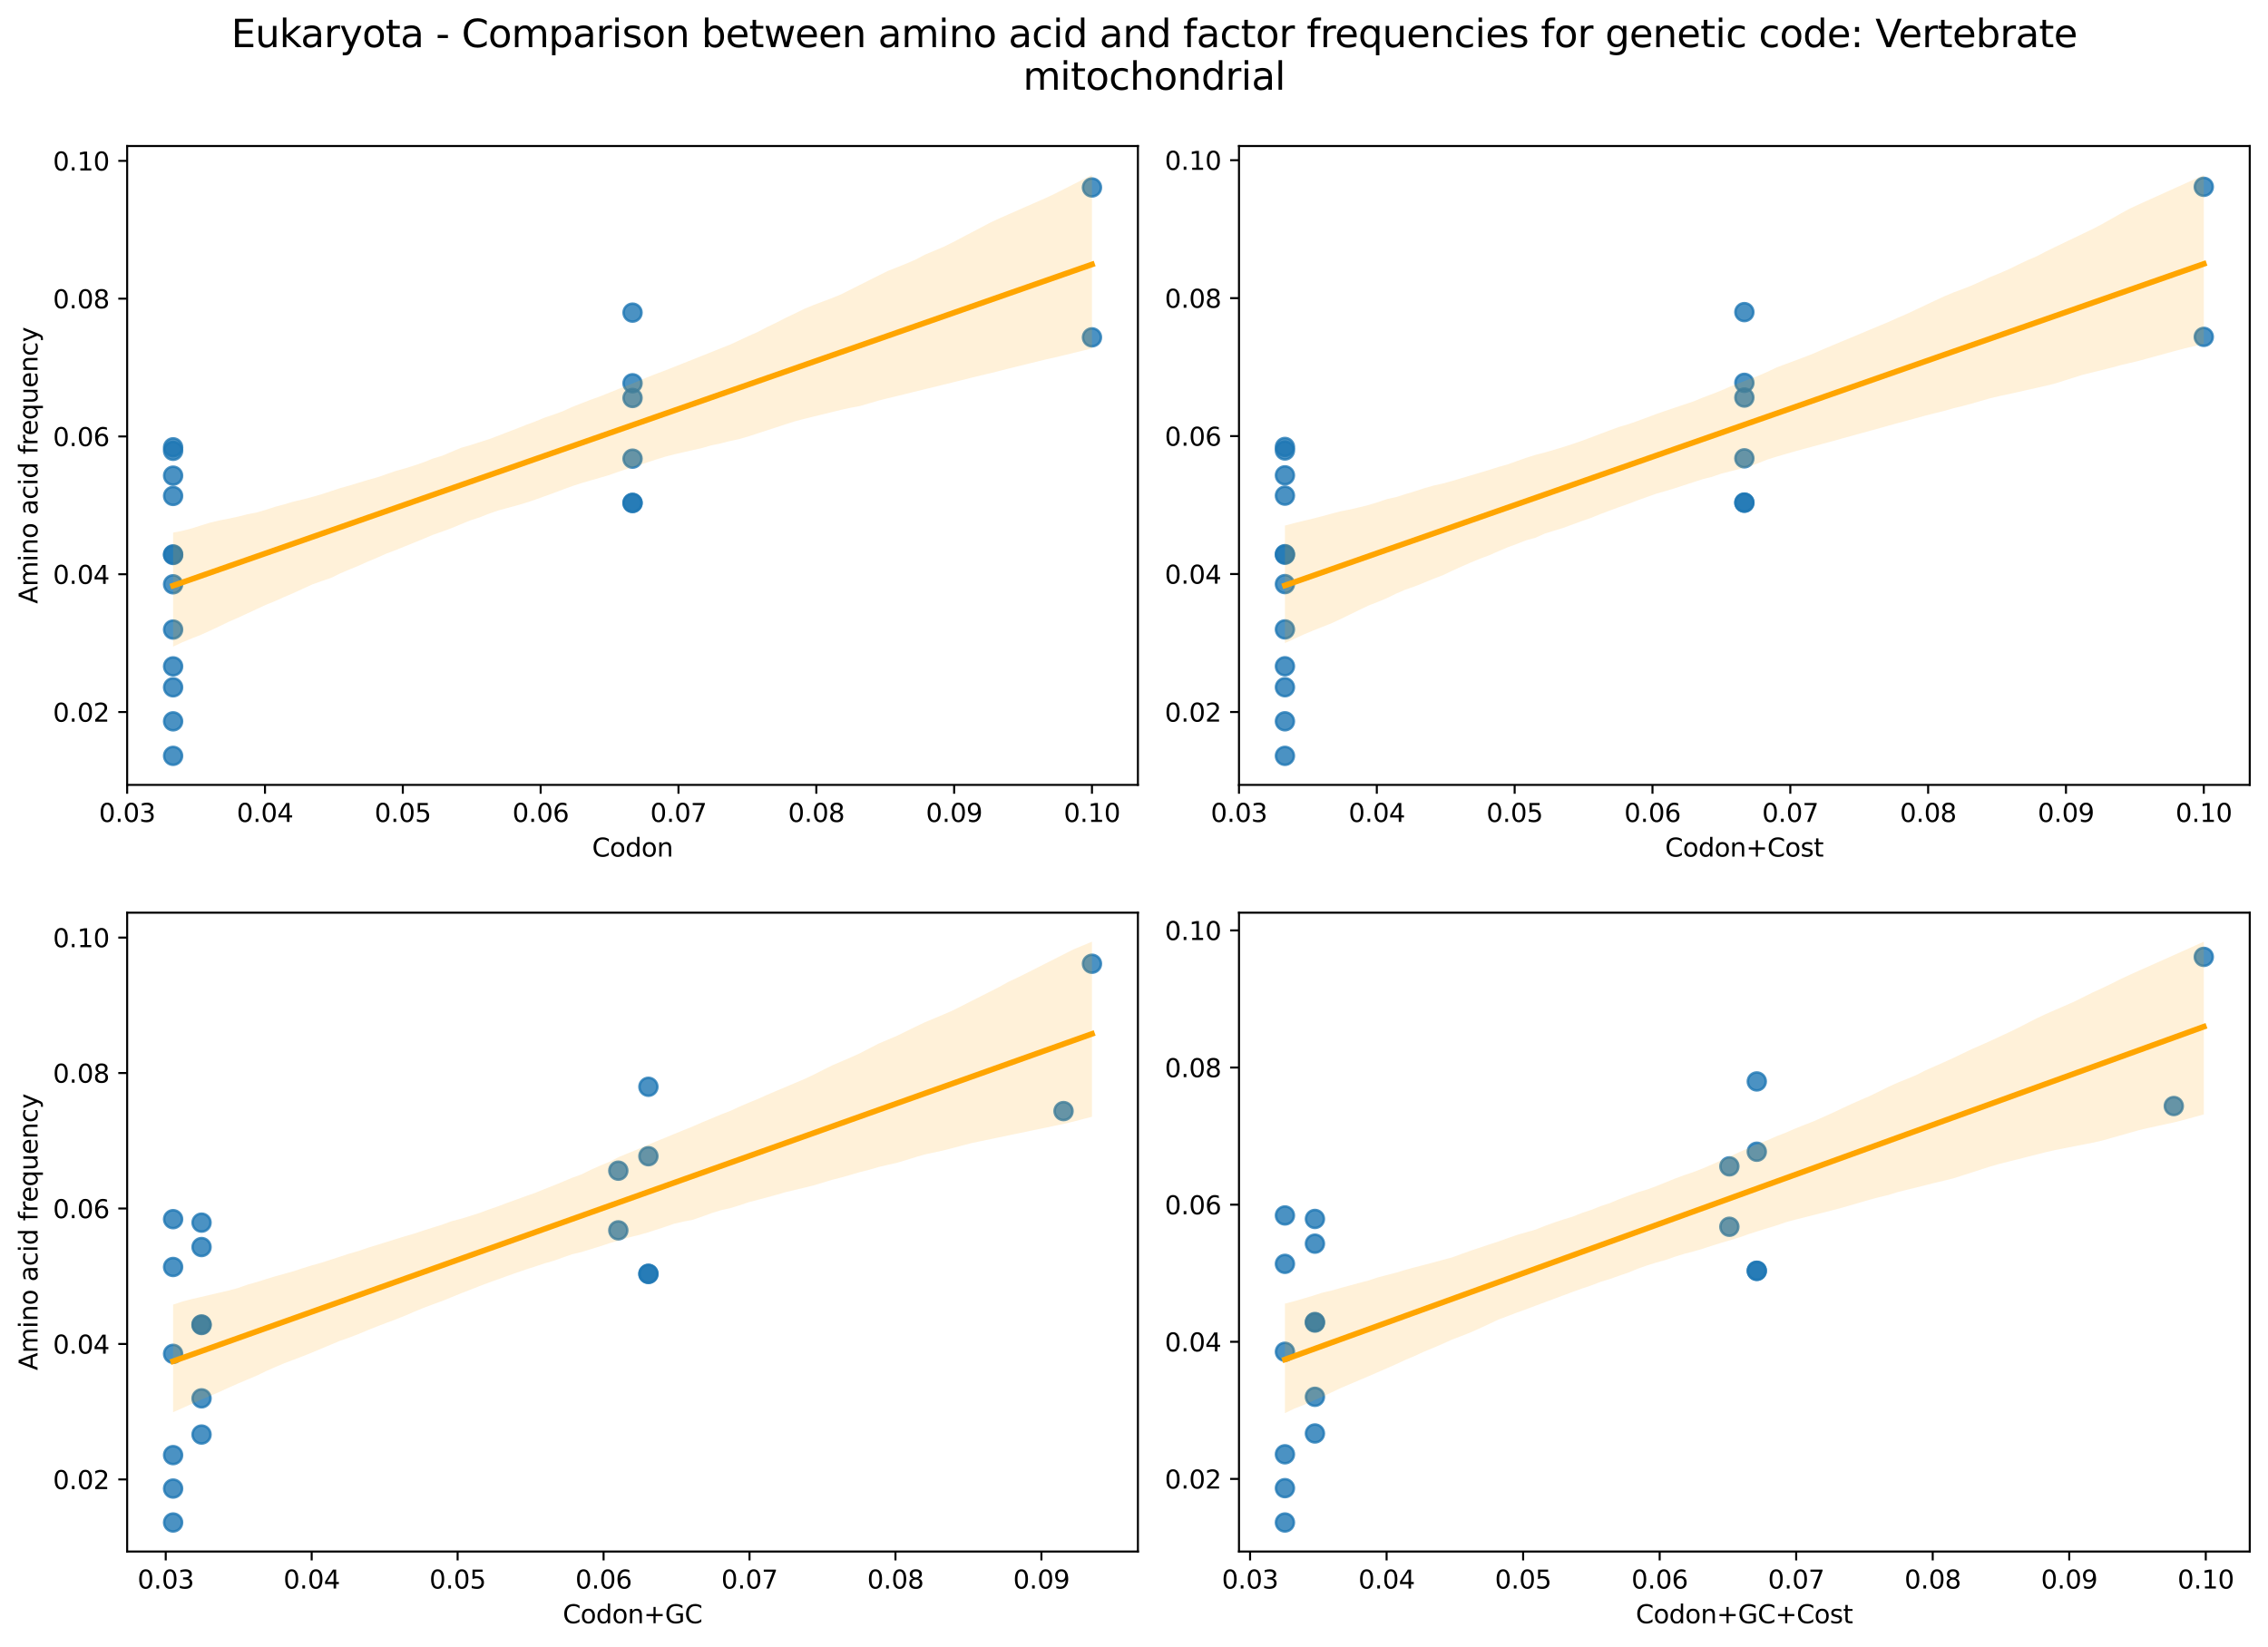 <?xml version="1.0" encoding="utf-8" standalone="no"?>
<!DOCTYPE svg PUBLIC "-//W3C//DTD SVG 1.1//EN"
  "http://www.w3.org/Graphics/SVG/1.1/DTD/svg11.dtd">
<svg xmlns:xlink="http://www.w3.org/1999/xlink" width="894.344pt" height="649.556pt" viewBox="0 0 894.344 649.556" xmlns="http://www.w3.org/2000/svg" version="1.1">
 <defs>
  <style type="text/css">*{stroke-linejoin: round; stroke-linecap: butt}</style>
 </defs>
 <g id="figure_1">
  <g id="patch_1">
   <path d="M 0 649.556 
L 894.344 649.556 
L 894.344 0 
L 0 0 
z
" style="fill: #ffffff"/>
  </g>
  <g id="axes_1">
   <g id="patch_2">
    <path d="M 50.144 309.6 
L 448.715 309.6 
L 448.715 57.6 
L 50.144 57.6 
z
" style="fill: #ffffff"/>
   </g>
   <g id="PathCollection_1">
    <defs>
     <path id="m2d4e924865" d="M 0 3.536 
C 0.938 3.536 1.837 3.163 2.5 2.5 
C 3.163 1.837 3.536 0.938 3.536 0 
C 3.536 -0.938 3.163 -1.837 2.5 -2.5 
C 1.837 -3.163 0.938 -3.536 0 -3.536 
C -0.938 -3.536 -1.837 -3.163 -2.5 -2.5 
C -3.163 -1.837 -3.536 -0.938 -3.536 0 
C -3.536 0.938 -3.163 1.837 -2.5 2.5 
C -1.837 3.163 -0.938 3.536 0 3.536 
z
" style="stroke: #1f77b4; stroke-opacity: 0.8"/>
    </defs>
    <g clip-path="url(#pd536d4197d)">
     <use xlink:href="#m2d4e924865" x="68.261" y="262.851" style="fill: #1f77b4; fill-opacity: 0.8; stroke: #1f77b4; stroke-opacity: 0.8"/>
     <use xlink:href="#m2d4e924865" x="68.261" y="298.145" style="fill: #1f77b4; fill-opacity: 0.8; stroke: #1f77b4; stroke-opacity: 0.8"/>
     <use xlink:href="#m2d4e924865" x="68.261" y="284.528" style="fill: #1f77b4; fill-opacity: 0.8; stroke: #1f77b4; stroke-opacity: 0.8"/>
     <use xlink:href="#m2d4e924865" x="68.261" y="195.621" style="fill: #1f77b4; fill-opacity: 0.8; stroke: #1f77b4; stroke-opacity: 0.8"/>
     <use xlink:href="#m2d4e924865" x="68.261" y="176.439" style="fill: #1f77b4; fill-opacity: 0.8; stroke: #1f77b4; stroke-opacity: 0.8"/>
     <use xlink:href="#m2d4e924865" x="68.261" y="218.683" style="fill: #1f77b4; fill-opacity: 0.8; stroke: #1f77b4; stroke-opacity: 0.8"/>
     <use xlink:href="#m2d4e924865" x="68.261" y="271.107" style="fill: #1f77b4; fill-opacity: 0.8; stroke: #1f77b4; stroke-opacity: 0.8"/>
     <use xlink:href="#m2d4e924865" x="68.261" y="177.825" style="fill: #1f77b4; fill-opacity: 0.8; stroke: #1f77b4; stroke-opacity: 0.8"/>
     <use xlink:href="#m2d4e924865" x="68.261" y="218.901" style="fill: #1f77b4; fill-opacity: 0.8; stroke: #1f77b4; stroke-opacity: 0.8"/>
     <use xlink:href="#m2d4e924865" x="68.261" y="230.471" style="fill: #1f77b4; fill-opacity: 0.8; stroke: #1f77b4; stroke-opacity: 0.8"/>
     <use xlink:href="#m2d4e924865" x="68.261" y="248.325" style="fill: #1f77b4; fill-opacity: 0.8; stroke: #1f77b4; stroke-opacity: 0.8"/>
     <use xlink:href="#m2d4e924865" x="68.261" y="187.62" style="fill: #1f77b4; fill-opacity: 0.8; stroke: #1f77b4; stroke-opacity: 0.8"/>
     <use xlink:href="#m2d4e924865" x="249.429" y="123.316" style="fill: #1f77b4; fill-opacity: 0.8; stroke: #1f77b4; stroke-opacity: 0.8"/>
     <use xlink:href="#m2d4e924865" x="249.429" y="151.177" style="fill: #1f77b4; fill-opacity: 0.8; stroke: #1f77b4; stroke-opacity: 0.8"/>
     <use xlink:href="#m2d4e924865" x="249.429" y="198.413" style="fill: #1f77b4; fill-opacity: 0.8; stroke: #1f77b4; stroke-opacity: 0.8"/>
     <use xlink:href="#m2d4e924865" x="249.429" y="180.923" style="fill: #1f77b4; fill-opacity: 0.8; stroke: #1f77b4; stroke-opacity: 0.8"/>
     <use xlink:href="#m2d4e924865" x="249.429" y="156.976" style="fill: #1f77b4; fill-opacity: 0.8; stroke: #1f77b4; stroke-opacity: 0.8"/>
     <use xlink:href="#m2d4e924865" x="430.598" y="73.949" style="fill: #1f77b4; fill-opacity: 0.8; stroke: #1f77b4; stroke-opacity: 0.8"/>
     <use xlink:href="#m2d4e924865" x="249.429" y="198.35" style="fill: #1f77b4; fill-opacity: 0.8; stroke: #1f77b4; stroke-opacity: 0.8"/>
     <use xlink:href="#m2d4e924865" x="430.598" y="133.066" style="fill: #1f77b4; fill-opacity: 0.8; stroke: #1f77b4; stroke-opacity: 0.8"/>
    </g>
   </g>
   <g id="PolyCollection_1">
    <path d="M 68.261 210.099 
L 68.261 255.061 
L 71.921 253.337 
L 75.581 251.835 
L 79.241 250.4 
L 82.901 248.744 
L 86.561 247.015 
L 90.22 245.246 
L 93.88 243.656 
L 97.54 241.962 
L 101.2 240.261 
L 104.86 238.563 
L 108.52 237.078 
L 112.18 235.439 
L 115.84 233.871 
L 119.5 232.199 
L 123.16 230.525 
L 126.82 229.212 
L 130.48 227.968 
L 134.14 226.194 
L 137.8 224.624 
L 141.46 223.125 
L 145.12 221.487 
L 148.78 219.959 
L 152.44 218.331 
L 156.1 216.96 
L 159.76 215.468 
L 163.42 213.994 
L 167.08 212.486 
L 170.74 210.952 
L 174.4 209.666 
L 178.06 208.318 
L 181.72 206.801 
L 185.38 205.292 
L 189.04 204.118 
L 192.7 202.678 
L 196.36 201.391 
L 200.02 200.395 
L 203.68 199.406 
L 207.34 198.322 
L 211 197.106 
L 214.66 195.785 
L 218.32 194.472 
L 221.98 193.095 
L 225.64 191.749 
L 229.3 190.561 
L 232.96 189.493 
L 236.62 188.446 
L 240.28 187.358 
L 243.94 186.073 
L 247.599 184.814 
L 251.259 183.721 
L 254.919 182.506 
L 258.579 181.29 
L 262.239 180.166 
L 265.899 179.209 
L 269.559 178.376 
L 273.219 177.543 
L 276.879 176.709 
L 280.539 175.662 
L 284.199 174.903 
L 287.859 173.972 
L 291.519 173.187 
L 295.179 172.125 
L 298.839 170.932 
L 302.499 169.739 
L 306.159 168.544 
L 309.819 167.349 
L 313.479 166.176 
L 317.139 165.225 
L 320.799 164.325 
L 324.459 163.433 
L 328.119 162.535 
L 331.779 161.637 
L 335.439 160.833 
L 339.099 160.164 
L 342.759 159.091 
L 346.419 158.019 
L 350.079 157.092 
L 353.739 156.219 
L 357.399 155.324 
L 361.059 154.424 
L 364.719 153.524 
L 368.379 152.628 
L 372.039 151.732 
L 375.699 150.835 
L 379.359 149.918 
L 383.019 149.008 
L 386.679 148.107 
L 390.339 147.26 
L 393.999 146.341 
L 397.659 145.405 
L 401.318 144.504 
L 404.978 143.603 
L 408.638 142.703 
L 412.298 141.802 
L 415.958 140.996 
L 419.618 140.109 
L 423.278 139.217 
L 426.938 138.326 
L 430.598 137.434 
L 430.598 69.055 
L 430.598 69.055 
L 426.938 70.848 
L 423.278 72.701 
L 419.618 74.553 
L 415.958 76.405 
L 412.298 78.135 
L 408.638 79.738 
L 404.978 81.34 
L 401.318 82.947 
L 397.659 84.557 
L 393.999 86.168 
L 390.339 87.886 
L 386.679 89.808 
L 383.019 91.729 
L 379.359 93.651 
L 375.699 95.574 
L 372.039 97.39 
L 368.379 98.92 
L 364.719 100.451 
L 361.059 102.386 
L 357.399 103.971 
L 353.739 105.423 
L 350.079 106.884 
L 346.419 108.694 
L 342.759 110.528 
L 339.099 112.363 
L 335.439 114.205 
L 331.779 116.047 
L 328.119 117.562 
L 324.459 118.94 
L 320.799 120.318 
L 317.139 121.827 
L 313.479 123.629 
L 309.819 125.371 
L 306.159 127.244 
L 302.499 128.991 
L 298.839 130.918 
L 295.179 132.537 
L 291.519 134.268 
L 287.859 135.94 
L 284.199 137.396 
L 280.539 138.856 
L 276.879 140.317 
L 273.219 141.778 
L 269.559 143.235 
L 265.899 144.693 
L 262.239 146.138 
L 258.579 147.512 
L 254.919 148.949 
L 251.259 150.522 
L 247.599 151.979 
L 243.94 153.417 
L 240.28 154.878 
L 236.62 156.342 
L 232.96 157.663 
L 229.3 159.08 
L 225.64 160.522 
L 221.98 162.181 
L 218.32 163.531 
L 214.66 164.773 
L 211 166.27 
L 207.34 167.627 
L 203.68 169.087 
L 200.02 170.474 
L 196.36 171.912 
L 192.7 173.276 
L 189.04 174.437 
L 185.38 175.613 
L 181.72 176.665 
L 178.06 178.207 
L 174.4 179.759 
L 170.74 180.862 
L 167.08 182.333 
L 163.42 183.577 
L 159.76 184.733 
L 156.1 185.752 
L 152.44 187.019 
L 148.78 188.278 
L 145.12 189.282 
L 141.46 190.4 
L 137.8 191.517 
L 134.14 192.536 
L 130.48 193.743 
L 126.82 194.946 
L 123.16 196.002 
L 119.5 196.973 
L 115.84 197.818 
L 112.18 198.899 
L 108.52 199.893 
L 104.86 201.073 
L 101.2 202.153 
L 97.54 202.86 
L 93.88 203.778 
L 90.22 204.566 
L 86.561 205.266 
L 82.901 206.136 
L 79.241 207.274 
L 75.581 208.422 
L 71.921 209.383 
L 68.261 210.099 
z
" clip-path="url(#pd536d4197d)" style="fill: #ffa500; fill-opacity: 0.15"/>
   </g>
   <g id="matplotlib.axis_1">
    <g id="xtick_1">
     <g id="line2d_1">
      <defs>
       <path id="m2ffc20f768" d="M 0 0 
L 0 3.5 
" style="stroke: #000000; stroke-width: 0.8"/>
      </defs>
      <g>
       <use xlink:href="#m2ffc20f768" x="50.144" y="309.6" style="stroke: #000000; stroke-width: 0.8"/>
      </g>
     </g>
     <g id="text_1">
      <!-- 0.03 -->
      <g transform="translate(39.011 324.198) scale(0.1 -0.1)">
       <defs>
        <path id="DejaVuSans-30" d="M 2034 4250 
Q 1547 4250 1301 3770 
Q 1056 3291 1056 2328 
Q 1056 1369 1301 889 
Q 1547 409 2034 409 
Q 2525 409 2770 889 
Q 3016 1369 3016 2328 
Q 3016 3291 2770 3770 
Q 2525 4250 2034 4250 
z
M 2034 4750 
Q 2819 4750 3233 4129 
Q 3647 3509 3647 2328 
Q 3647 1150 3233 529 
Q 2819 -91 2034 -91 
Q 1250 -91 836 529 
Q 422 1150 422 2328 
Q 422 3509 836 4129 
Q 1250 4750 2034 4750 
z
" transform="scale(0.016)"/>
        <path id="DejaVuSans-2e" d="M 684 794 
L 1344 794 
L 1344 0 
L 684 0 
L 684 794 
z
" transform="scale(0.016)"/>
        <path id="DejaVuSans-33" d="M 2597 2516 
Q 3050 2419 3304 2112 
Q 3559 1806 3559 1356 
Q 3559 666 3084 287 
Q 2609 -91 1734 -91 
Q 1441 -91 1130 -33 
Q 819 25 488 141 
L 488 750 
Q 750 597 1062 519 
Q 1375 441 1716 441 
Q 2309 441 2620 675 
Q 2931 909 2931 1356 
Q 2931 1769 2642 2001 
Q 2353 2234 1838 2234 
L 1294 2234 
L 1294 2753 
L 1863 2753 
Q 2328 2753 2575 2939 
Q 2822 3125 2822 3475 
Q 2822 3834 2567 4026 
Q 2313 4219 1838 4219 
Q 1578 4219 1281 4162 
Q 984 4106 628 3988 
L 628 4550 
Q 988 4650 1302 4700 
Q 1616 4750 1894 4750 
Q 2613 4750 3031 4423 
Q 3450 4097 3450 3541 
Q 3450 3153 3228 2886 
Q 3006 2619 2597 2516 
z
" transform="scale(0.016)"/>
       </defs>
       <use xlink:href="#DejaVuSans-30"/>
       <use xlink:href="#DejaVuSans-2e" x="63.623"/>
       <use xlink:href="#DejaVuSans-30" x="95.41"/>
       <use xlink:href="#DejaVuSans-33" x="159.033"/>
      </g>
     </g>
    </g>
    <g id="xtick_2">
     <g id="line2d_2">
      <g>
       <use xlink:href="#m2ffc20f768" x="104.494" y="309.6" style="stroke: #000000; stroke-width: 0.8"/>
      </g>
     </g>
     <g id="text_2">
      <!-- 0.04 -->
      <g transform="translate(93.362 324.198) scale(0.1 -0.1)">
       <defs>
        <path id="DejaVuSans-34" d="M 2419 4116 
L 825 1625 
L 2419 1625 
L 2419 4116 
z
M 2253 4666 
L 3047 4666 
L 3047 1625 
L 3713 1625 
L 3713 1100 
L 3047 1100 
L 3047 0 
L 2419 0 
L 2419 1100 
L 313 1100 
L 313 1709 
L 2253 4666 
z
" transform="scale(0.016)"/>
       </defs>
       <use xlink:href="#DejaVuSans-30"/>
       <use xlink:href="#DejaVuSans-2e" x="63.623"/>
       <use xlink:href="#DejaVuSans-30" x="95.41"/>
       <use xlink:href="#DejaVuSans-34" x="159.033"/>
      </g>
     </g>
    </g>
    <g id="xtick_3">
     <g id="line2d_3">
      <g>
       <use xlink:href="#m2ffc20f768" x="158.845" y="309.6" style="stroke: #000000; stroke-width: 0.8"/>
      </g>
     </g>
     <g id="text_3">
      <!-- 0.05 -->
      <g transform="translate(147.712 324.198) scale(0.1 -0.1)">
       <defs>
        <path id="DejaVuSans-35" d="M 691 4666 
L 3169 4666 
L 3169 4134 
L 1269 4134 
L 1269 2991 
Q 1406 3038 1543 3061 
Q 1681 3084 1819 3084 
Q 2600 3084 3056 2656 
Q 3513 2228 3513 1497 
Q 3513 744 3044 326 
Q 2575 -91 1722 -91 
Q 1428 -91 1123 -41 
Q 819 9 494 109 
L 494 744 
Q 775 591 1075 516 
Q 1375 441 1709 441 
Q 2250 441 2565 725 
Q 2881 1009 2881 1497 
Q 2881 1984 2565 2268 
Q 2250 2553 1709 2553 
Q 1456 2553 1204 2497 
Q 953 2441 691 2322 
L 691 4666 
z
" transform="scale(0.016)"/>
       </defs>
       <use xlink:href="#DejaVuSans-30"/>
       <use xlink:href="#DejaVuSans-2e" x="63.623"/>
       <use xlink:href="#DejaVuSans-30" x="95.41"/>
       <use xlink:href="#DejaVuSans-35" x="159.033"/>
      </g>
     </g>
    </g>
    <g id="xtick_4">
     <g id="line2d_4">
      <g>
       <use xlink:href="#m2ffc20f768" x="213.196" y="309.6" style="stroke: #000000; stroke-width: 0.8"/>
      </g>
     </g>
     <g id="text_4">
      <!-- 0.06 -->
      <g transform="translate(202.063 324.198) scale(0.1 -0.1)">
       <defs>
        <path id="DejaVuSans-36" d="M 2113 2584 
Q 1688 2584 1439 2293 
Q 1191 2003 1191 1497 
Q 1191 994 1439 701 
Q 1688 409 2113 409 
Q 2538 409 2786 701 
Q 3034 994 3034 1497 
Q 3034 2003 2786 2293 
Q 2538 2584 2113 2584 
z
M 3366 4563 
L 3366 3988 
Q 3128 4100 2886 4159 
Q 2644 4219 2406 4219 
Q 1781 4219 1451 3797 
Q 1122 3375 1075 2522 
Q 1259 2794 1537 2939 
Q 1816 3084 2150 3084 
Q 2853 3084 3261 2657 
Q 3669 2231 3669 1497 
Q 3669 778 3244 343 
Q 2819 -91 2113 -91 
Q 1303 -91 875 529 
Q 447 1150 447 2328 
Q 447 3434 972 4092 
Q 1497 4750 2381 4750 
Q 2619 4750 2861 4703 
Q 3103 4656 3366 4563 
z
" transform="scale(0.016)"/>
       </defs>
       <use xlink:href="#DejaVuSans-30"/>
       <use xlink:href="#DejaVuSans-2e" x="63.623"/>
       <use xlink:href="#DejaVuSans-30" x="95.41"/>
       <use xlink:href="#DejaVuSans-36" x="159.033"/>
      </g>
     </g>
    </g>
    <g id="xtick_5">
     <g id="line2d_5">
      <g>
       <use xlink:href="#m2ffc20f768" x="267.546" y="309.6" style="stroke: #000000; stroke-width: 0.8"/>
      </g>
     </g>
     <g id="text_5">
      <!-- 0.07 -->
      <g transform="translate(256.414 324.198) scale(0.1 -0.1)">
       <defs>
        <path id="DejaVuSans-37" d="M 525 4666 
L 3525 4666 
L 3525 4397 
L 1831 0 
L 1172 0 
L 2766 4134 
L 525 4134 
L 525 4666 
z
" transform="scale(0.016)"/>
       </defs>
       <use xlink:href="#DejaVuSans-30"/>
       <use xlink:href="#DejaVuSans-2e" x="63.623"/>
       <use xlink:href="#DejaVuSans-30" x="95.41"/>
       <use xlink:href="#DejaVuSans-37" x="159.033"/>
      </g>
     </g>
    </g>
    <g id="xtick_6">
     <g id="line2d_6">
      <g>
       <use xlink:href="#m2ffc20f768" x="321.897" y="309.6" style="stroke: #000000; stroke-width: 0.8"/>
      </g>
     </g>
     <g id="text_6">
      <!-- 0.08 -->
      <g transform="translate(310.764 324.198) scale(0.1 -0.1)">
       <defs>
        <path id="DejaVuSans-38" d="M 2034 2216 
Q 1584 2216 1326 1975 
Q 1069 1734 1069 1313 
Q 1069 891 1326 650 
Q 1584 409 2034 409 
Q 2484 409 2743 651 
Q 3003 894 3003 1313 
Q 3003 1734 2745 1975 
Q 2488 2216 2034 2216 
z
M 1403 2484 
Q 997 2584 770 2862 
Q 544 3141 544 3541 
Q 544 4100 942 4425 
Q 1341 4750 2034 4750 
Q 2731 4750 3128 4425 
Q 3525 4100 3525 3541 
Q 3525 3141 3298 2862 
Q 3072 2584 2669 2484 
Q 3125 2378 3379 2068 
Q 3634 1759 3634 1313 
Q 3634 634 3220 271 
Q 2806 -91 2034 -91 
Q 1263 -91 848 271 
Q 434 634 434 1313 
Q 434 1759 690 2068 
Q 947 2378 1403 2484 
z
M 1172 3481 
Q 1172 3119 1398 2916 
Q 1625 2713 2034 2713 
Q 2441 2713 2670 2916 
Q 2900 3119 2900 3481 
Q 2900 3844 2670 4047 
Q 2441 4250 2034 4250 
Q 1625 4250 1398 4047 
Q 1172 3844 1172 3481 
z
" transform="scale(0.016)"/>
       </defs>
       <use xlink:href="#DejaVuSans-30"/>
       <use xlink:href="#DejaVuSans-2e" x="63.623"/>
       <use xlink:href="#DejaVuSans-30" x="95.41"/>
       <use xlink:href="#DejaVuSans-38" x="159.033"/>
      </g>
     </g>
    </g>
    <g id="xtick_7">
     <g id="line2d_7">
      <g>
       <use xlink:href="#m2ffc20f768" x="376.248" y="309.6" style="stroke: #000000; stroke-width: 0.8"/>
      </g>
     </g>
     <g id="text_7">
      <!-- 0.09 -->
      <g transform="translate(365.115 324.198) scale(0.1 -0.1)">
       <defs>
        <path id="DejaVuSans-39" d="M 703 97 
L 703 672 
Q 941 559 1184 500 
Q 1428 441 1663 441 
Q 2288 441 2617 861 
Q 2947 1281 2994 2138 
Q 2813 1869 2534 1725 
Q 2256 1581 1919 1581 
Q 1219 1581 811 2004 
Q 403 2428 403 3163 
Q 403 3881 828 4315 
Q 1253 4750 1959 4750 
Q 2769 4750 3195 4129 
Q 3622 3509 3622 2328 
Q 3622 1225 3098 567 
Q 2575 -91 1691 -91 
Q 1453 -91 1209 -44 
Q 966 3 703 97 
z
M 1959 2075 
Q 2384 2075 2632 2365 
Q 2881 2656 2881 3163 
Q 2881 3666 2632 3958 
Q 2384 4250 1959 4250 
Q 1534 4250 1286 3958 
Q 1038 3666 1038 3163 
Q 1038 2656 1286 2365 
Q 1534 2075 1959 2075 
z
" transform="scale(0.016)"/>
       </defs>
       <use xlink:href="#DejaVuSans-30"/>
       <use xlink:href="#DejaVuSans-2e" x="63.623"/>
       <use xlink:href="#DejaVuSans-30" x="95.41"/>
       <use xlink:href="#DejaVuSans-39" x="159.033"/>
      </g>
     </g>
    </g>
    <g id="xtick_8">
     <g id="line2d_8">
      <g>
       <use xlink:href="#m2ffc20f768" x="430.598" y="309.6" style="stroke: #000000; stroke-width: 0.8"/>
      </g>
     </g>
     <g id="text_8">
      <!-- 0.10 -->
      <g transform="translate(419.465 324.198) scale(0.1 -0.1)">
       <defs>
        <path id="DejaVuSans-31" d="M 794 531 
L 1825 531 
L 1825 4091 
L 703 3866 
L 703 4441 
L 1819 4666 
L 2450 4666 
L 2450 531 
L 3481 531 
L 3481 0 
L 794 0 
L 794 531 
z
" transform="scale(0.016)"/>
       </defs>
       <use xlink:href="#DejaVuSans-30"/>
       <use xlink:href="#DejaVuSans-2e" x="63.623"/>
       <use xlink:href="#DejaVuSans-31" x="95.41"/>
       <use xlink:href="#DejaVuSans-30" x="159.033"/>
      </g>
     </g>
    </g>
    <g id="text_9">
     <!-- Codon -->
     <g transform="translate(233.476 337.877) scale(0.1 -0.1)">
      <defs>
       <path id="DejaVuSans-43" d="M 4122 4306 
L 4122 3641 
Q 3803 3938 3442 4084 
Q 3081 4231 2675 4231 
Q 1875 4231 1450 3742 
Q 1025 3253 1025 2328 
Q 1025 1406 1450 917 
Q 1875 428 2675 428 
Q 3081 428 3442 575 
Q 3803 722 4122 1019 
L 4122 359 
Q 3791 134 3420 21 
Q 3050 -91 2638 -91 
Q 1578 -91 968 557 
Q 359 1206 359 2328 
Q 359 3453 968 4101 
Q 1578 4750 2638 4750 
Q 3056 4750 3426 4639 
Q 3797 4528 4122 4306 
z
" transform="scale(0.016)"/>
       <path id="DejaVuSans-6f" d="M 1959 3097 
Q 1497 3097 1228 2736 
Q 959 2375 959 1747 
Q 959 1119 1226 758 
Q 1494 397 1959 397 
Q 2419 397 2687 759 
Q 2956 1122 2956 1747 
Q 2956 2369 2687 2733 
Q 2419 3097 1959 3097 
z
M 1959 3584 
Q 2709 3584 3137 3096 
Q 3566 2609 3566 1747 
Q 3566 888 3137 398 
Q 2709 -91 1959 -91 
Q 1206 -91 779 398 
Q 353 888 353 1747 
Q 353 2609 779 3096 
Q 1206 3584 1959 3584 
z
" transform="scale(0.016)"/>
       <path id="DejaVuSans-64" d="M 2906 2969 
L 2906 4863 
L 3481 4863 
L 3481 0 
L 2906 0 
L 2906 525 
Q 2725 213 2448 61 
Q 2172 -91 1784 -91 
Q 1150 -91 751 415 
Q 353 922 353 1747 
Q 353 2572 751 3078 
Q 1150 3584 1784 3584 
Q 2172 3584 2448 3432 
Q 2725 3281 2906 2969 
z
M 947 1747 
Q 947 1113 1208 752 
Q 1469 391 1925 391 
Q 2381 391 2643 752 
Q 2906 1113 2906 1747 
Q 2906 2381 2643 2742 
Q 2381 3103 1925 3103 
Q 1469 3103 1208 2742 
Q 947 2381 947 1747 
z
" transform="scale(0.016)"/>
       <path id="DejaVuSans-6e" d="M 3513 2113 
L 3513 0 
L 2938 0 
L 2938 2094 
Q 2938 2591 2744 2837 
Q 2550 3084 2163 3084 
Q 1697 3084 1428 2787 
Q 1159 2491 1159 1978 
L 1159 0 
L 581 0 
L 581 3500 
L 1159 3500 
L 1159 2956 
Q 1366 3272 1645 3428 
Q 1925 3584 2291 3584 
Q 2894 3584 3203 3211 
Q 3513 2838 3513 2113 
z
" transform="scale(0.016)"/>
      </defs>
      <use xlink:href="#DejaVuSans-43"/>
      <use xlink:href="#DejaVuSans-6f" x="69.824"/>
      <use xlink:href="#DejaVuSans-64" x="131.006"/>
      <use xlink:href="#DejaVuSans-6f" x="194.482"/>
      <use xlink:href="#DejaVuSans-6e" x="255.664"/>
     </g>
    </g>
   </g>
   <g id="matplotlib.axis_2">
    <g id="ytick_1">
     <g id="line2d_9">
      <defs>
       <path id="m9bf42dd8a3" d="M 0 0 
L -3.5 0 
" style="stroke: #000000; stroke-width: 0.8"/>
      </defs>
      <g>
       <use xlink:href="#m9bf42dd8a3" x="50.144" y="280.864" style="stroke: #000000; stroke-width: 0.8"/>
      </g>
     </g>
     <g id="text_10">
      <!-- 0.02 -->
      <g transform="translate(20.878 284.663) scale(0.1 -0.1)">
       <defs>
        <path id="DejaVuSans-32" d="M 1228 531 
L 3431 531 
L 3431 0 
L 469 0 
L 469 531 
Q 828 903 1448 1529 
Q 2069 2156 2228 2338 
Q 2531 2678 2651 2914 
Q 2772 3150 2772 3378 
Q 2772 3750 2511 3984 
Q 2250 4219 1831 4219 
Q 1534 4219 1204 4116 
Q 875 4013 500 3803 
L 500 4441 
Q 881 4594 1212 4672 
Q 1544 4750 1819 4750 
Q 2544 4750 2975 4387 
Q 3406 4025 3406 3419 
Q 3406 3131 3298 2873 
Q 3191 2616 2906 2266 
Q 2828 2175 2409 1742 
Q 1991 1309 1228 531 
z
" transform="scale(0.016)"/>
       </defs>
       <use xlink:href="#DejaVuSans-30"/>
       <use xlink:href="#DejaVuSans-2e" x="63.623"/>
       <use xlink:href="#DejaVuSans-30" x="95.41"/>
       <use xlink:href="#DejaVuSans-32" x="159.033"/>
      </g>
     </g>
    </g>
    <g id="ytick_2">
     <g id="line2d_10">
      <g>
       <use xlink:href="#m9bf42dd8a3" x="50.144" y="226.511" style="stroke: #000000; stroke-width: 0.8"/>
      </g>
     </g>
     <g id="text_11">
      <!-- 0.04 -->
      <g transform="translate(20.878 230.31) scale(0.1 -0.1)">
       <use xlink:href="#DejaVuSans-30"/>
       <use xlink:href="#DejaVuSans-2e" x="63.623"/>
       <use xlink:href="#DejaVuSans-30" x="95.41"/>
       <use xlink:href="#DejaVuSans-34" x="159.033"/>
      </g>
     </g>
    </g>
    <g id="ytick_3">
     <g id="line2d_11">
      <g>
       <use xlink:href="#m9bf42dd8a3" x="50.144" y="172.158" style="stroke: #000000; stroke-width: 0.8"/>
      </g>
     </g>
     <g id="text_12">
      <!-- 0.06 -->
      <g transform="translate(20.878 175.957) scale(0.1 -0.1)">
       <use xlink:href="#DejaVuSans-30"/>
       <use xlink:href="#DejaVuSans-2e" x="63.623"/>
       <use xlink:href="#DejaVuSans-30" x="95.41"/>
       <use xlink:href="#DejaVuSans-36" x="159.033"/>
      </g>
     </g>
    </g>
    <g id="ytick_4">
     <g id="line2d_12">
      <g>
       <use xlink:href="#m9bf42dd8a3" x="50.144" y="117.805" style="stroke: #000000; stroke-width: 0.8"/>
      </g>
     </g>
     <g id="text_13">
      <!-- 0.08 -->
      <g transform="translate(20.878 121.604) scale(0.1 -0.1)">
       <use xlink:href="#DejaVuSans-30"/>
       <use xlink:href="#DejaVuSans-2e" x="63.623"/>
       <use xlink:href="#DejaVuSans-30" x="95.41"/>
       <use xlink:href="#DejaVuSans-38" x="159.033"/>
      </g>
     </g>
    </g>
    <g id="ytick_5">
     <g id="line2d_13">
      <g>
       <use xlink:href="#m9bf42dd8a3" x="50.144" y="63.452" style="stroke: #000000; stroke-width: 0.8"/>
      </g>
     </g>
     <g id="text_14">
      <!-- 0.10 -->
      <g transform="translate(20.878 67.251) scale(0.1 -0.1)">
       <use xlink:href="#DejaVuSans-30"/>
       <use xlink:href="#DejaVuSans-2e" x="63.623"/>
       <use xlink:href="#DejaVuSans-31" x="95.41"/>
       <use xlink:href="#DejaVuSans-30" x="159.033"/>
      </g>
     </g>
    </g>
    <g id="text_15">
     <!-- Amino acid frequency -->
     <g transform="translate(14.798 238.139) rotate(-90) scale(0.1 -0.1)">
      <defs>
       <path id="DejaVuSans-41" d="M 2188 4044 
L 1331 1722 
L 3047 1722 
L 2188 4044 
z
M 1831 4666 
L 2547 4666 
L 4325 0 
L 3669 0 
L 3244 1197 
L 1141 1197 
L 716 0 
L 50 0 
L 1831 4666 
z
" transform="scale(0.016)"/>
       <path id="DejaVuSans-6d" d="M 3328 2828 
Q 3544 3216 3844 3400 
Q 4144 3584 4550 3584 
Q 5097 3584 5394 3201 
Q 5691 2819 5691 2113 
L 5691 0 
L 5113 0 
L 5113 2094 
Q 5113 2597 4934 2840 
Q 4756 3084 4391 3084 
Q 3944 3084 3684 2787 
Q 3425 2491 3425 1978 
L 3425 0 
L 2847 0 
L 2847 2094 
Q 2847 2600 2669 2842 
Q 2491 3084 2119 3084 
Q 1678 3084 1418 2786 
Q 1159 2488 1159 1978 
L 1159 0 
L 581 0 
L 581 3500 
L 1159 3500 
L 1159 2956 
Q 1356 3278 1631 3431 
Q 1906 3584 2284 3584 
Q 2666 3584 2933 3390 
Q 3200 3197 3328 2828 
z
" transform="scale(0.016)"/>
       <path id="DejaVuSans-69" d="M 603 3500 
L 1178 3500 
L 1178 0 
L 603 0 
L 603 3500 
z
M 603 4863 
L 1178 4863 
L 1178 4134 
L 603 4134 
L 603 4863 
z
" transform="scale(0.016)"/>
       <path id="DejaVuSans-20" transform="scale(0.016)"/>
       <path id="DejaVuSans-61" d="M 2194 1759 
Q 1497 1759 1228 1600 
Q 959 1441 959 1056 
Q 959 750 1161 570 
Q 1363 391 1709 391 
Q 2188 391 2477 730 
Q 2766 1069 2766 1631 
L 2766 1759 
L 2194 1759 
z
M 3341 1997 
L 3341 0 
L 2766 0 
L 2766 531 
Q 2569 213 2275 61 
Q 1981 -91 1556 -91 
Q 1019 -91 701 211 
Q 384 513 384 1019 
Q 384 1609 779 1909 
Q 1175 2209 1959 2209 
L 2766 2209 
L 2766 2266 
Q 2766 2663 2505 2880 
Q 2244 3097 1772 3097 
Q 1472 3097 1187 3025 
Q 903 2953 641 2809 
L 641 3341 
Q 956 3463 1253 3523 
Q 1550 3584 1831 3584 
Q 2591 3584 2966 3190 
Q 3341 2797 3341 1997 
z
" transform="scale(0.016)"/>
       <path id="DejaVuSans-63" d="M 3122 3366 
L 3122 2828 
Q 2878 2963 2633 3030 
Q 2388 3097 2138 3097 
Q 1578 3097 1268 2742 
Q 959 2388 959 1747 
Q 959 1106 1268 751 
Q 1578 397 2138 397 
Q 2388 397 2633 464 
Q 2878 531 3122 666 
L 3122 134 
Q 2881 22 2623 -34 
Q 2366 -91 2075 -91 
Q 1284 -91 818 406 
Q 353 903 353 1747 
Q 353 2603 823 3093 
Q 1294 3584 2113 3584 
Q 2378 3584 2631 3529 
Q 2884 3475 3122 3366 
z
" transform="scale(0.016)"/>
       <path id="DejaVuSans-66" d="M 2375 4863 
L 2375 4384 
L 1825 4384 
Q 1516 4384 1395 4259 
Q 1275 4134 1275 3809 
L 1275 3500 
L 2222 3500 
L 2222 3053 
L 1275 3053 
L 1275 0 
L 697 0 
L 697 3053 
L 147 3053 
L 147 3500 
L 697 3500 
L 697 3744 
Q 697 4328 969 4595 
Q 1241 4863 1831 4863 
L 2375 4863 
z
" transform="scale(0.016)"/>
       <path id="DejaVuSans-72" d="M 2631 2963 
Q 2534 3019 2420 3045 
Q 2306 3072 2169 3072 
Q 1681 3072 1420 2755 
Q 1159 2438 1159 1844 
L 1159 0 
L 581 0 
L 581 3500 
L 1159 3500 
L 1159 2956 
Q 1341 3275 1631 3429 
Q 1922 3584 2338 3584 
Q 2397 3584 2469 3576 
Q 2541 3569 2628 3553 
L 2631 2963 
z
" transform="scale(0.016)"/>
       <path id="DejaVuSans-65" d="M 3597 1894 
L 3597 1613 
L 953 1613 
Q 991 1019 1311 708 
Q 1631 397 2203 397 
Q 2534 397 2845 478 
Q 3156 559 3463 722 
L 3463 178 
Q 3153 47 2828 -22 
Q 2503 -91 2169 -91 
Q 1331 -91 842 396 
Q 353 884 353 1716 
Q 353 2575 817 3079 
Q 1281 3584 2069 3584 
Q 2775 3584 3186 3129 
Q 3597 2675 3597 1894 
z
M 3022 2063 
Q 3016 2534 2758 2815 
Q 2500 3097 2075 3097 
Q 1594 3097 1305 2825 
Q 1016 2553 972 2059 
L 3022 2063 
z
" transform="scale(0.016)"/>
       <path id="DejaVuSans-71" d="M 947 1747 
Q 947 1113 1208 752 
Q 1469 391 1925 391 
Q 2381 391 2643 752 
Q 2906 1113 2906 1747 
Q 2906 2381 2643 2742 
Q 2381 3103 1925 3103 
Q 1469 3103 1208 2742 
Q 947 2381 947 1747 
z
M 2906 525 
Q 2725 213 2448 61 
Q 2172 -91 1784 -91 
Q 1150 -91 751 415 
Q 353 922 353 1747 
Q 353 2572 751 3078 
Q 1150 3584 1784 3584 
Q 2172 3584 2448 3432 
Q 2725 3281 2906 2969 
L 2906 3500 
L 3481 3500 
L 3481 -1331 
L 2906 -1331 
L 2906 525 
z
" transform="scale(0.016)"/>
       <path id="DejaVuSans-75" d="M 544 1381 
L 544 3500 
L 1119 3500 
L 1119 1403 
Q 1119 906 1312 657 
Q 1506 409 1894 409 
Q 2359 409 2629 706 
Q 2900 1003 2900 1516 
L 2900 3500 
L 3475 3500 
L 3475 0 
L 2900 0 
L 2900 538 
Q 2691 219 2414 64 
Q 2138 -91 1772 -91 
Q 1169 -91 856 284 
Q 544 659 544 1381 
z
M 1991 3584 
L 1991 3584 
z
" transform="scale(0.016)"/>
       <path id="DejaVuSans-79" d="M 2059 -325 
Q 1816 -950 1584 -1140 
Q 1353 -1331 966 -1331 
L 506 -1331 
L 506 -850 
L 844 -850 
Q 1081 -850 1212 -737 
Q 1344 -625 1503 -206 
L 1606 56 
L 191 3500 
L 800 3500 
L 1894 763 
L 2988 3500 
L 3597 3500 
L 2059 -325 
z
" transform="scale(0.016)"/>
      </defs>
      <use xlink:href="#DejaVuSans-41"/>
      <use xlink:href="#DejaVuSans-6d" x="68.408"/>
      <use xlink:href="#DejaVuSans-69" x="165.82"/>
      <use xlink:href="#DejaVuSans-6e" x="193.604"/>
      <use xlink:href="#DejaVuSans-6f" x="256.982"/>
      <use xlink:href="#DejaVuSans-20" x="318.164"/>
      <use xlink:href="#DejaVuSans-61" x="349.951"/>
      <use xlink:href="#DejaVuSans-63" x="411.23"/>
      <use xlink:href="#DejaVuSans-69" x="466.211"/>
      <use xlink:href="#DejaVuSans-64" x="493.994"/>
      <use xlink:href="#DejaVuSans-20" x="557.471"/>
      <use xlink:href="#DejaVuSans-66" x="589.258"/>
      <use xlink:href="#DejaVuSans-72" x="624.463"/>
      <use xlink:href="#DejaVuSans-65" x="663.326"/>
      <use xlink:href="#DejaVuSans-71" x="724.85"/>
      <use xlink:href="#DejaVuSans-75" x="788.326"/>
      <use xlink:href="#DejaVuSans-65" x="851.705"/>
      <use xlink:href="#DejaVuSans-6e" x="913.229"/>
      <use xlink:href="#DejaVuSans-63" x="976.607"/>
      <use xlink:href="#DejaVuSans-79" x="1031.588"/>
     </g>
    </g>
   </g>
   <g id="line2d_14">
    <path d="M 68.261 231.01 
L 71.921 229.73 
L 75.581 228.45 
L 79.241 227.17 
L 82.901 225.89 
L 86.561 224.611 
L 90.22 223.331 
L 93.88 222.051 
L 97.54 220.771 
L 101.2 219.491 
L 104.86 218.212 
L 108.52 216.932 
L 112.18 215.652 
L 115.84 214.372 
L 119.5 213.092 
L 123.16 211.812 
L 126.82 210.533 
L 130.48 209.253 
L 134.14 207.973 
L 137.8 206.693 
L 141.46 205.413 
L 145.12 204.134 
L 148.78 202.854 
L 152.44 201.574 
L 156.1 200.294 
L 159.76 199.014 
L 163.42 197.734 
L 167.08 196.455 
L 170.74 195.175 
L 174.4 193.895 
L 178.06 192.615 
L 181.72 191.335 
L 185.38 190.056 
L 189.04 188.776 
L 192.7 187.496 
L 196.36 186.216 
L 200.02 184.936 
L 203.68 183.657 
L 207.34 182.377 
L 211 181.097 
L 214.66 179.817 
L 218.32 178.537 
L 221.98 177.257 
L 225.64 175.978 
L 229.3 174.698 
L 232.96 173.418 
L 236.62 172.138 
L 240.28 170.858 
L 243.94 169.579 
L 247.599 168.299 
L 251.259 167.019 
L 254.919 165.739 
L 258.579 164.459 
L 262.239 163.179 
L 265.899 161.9 
L 269.559 160.62 
L 273.219 159.34 
L 276.879 158.06 
L 280.539 156.78 
L 284.199 155.501 
L 287.859 154.221 
L 291.519 152.941 
L 295.179 151.661 
L 298.839 150.381 
L 302.499 149.102 
L 306.159 147.822 
L 309.819 146.542 
L 313.479 145.262 
L 317.139 143.982 
L 320.799 142.702 
L 324.459 141.423 
L 328.119 140.143 
L 331.779 138.863 
L 335.439 137.583 
L 339.099 136.303 
L 342.759 135.024 
L 346.419 133.744 
L 350.079 132.464 
L 353.739 131.184 
L 357.399 129.904 
L 361.059 128.624 
L 364.719 127.345 
L 368.379 126.065 
L 372.039 124.785 
L 375.699 123.505 
L 379.359 122.225 
L 383.019 120.946 
L 386.679 119.666 
L 390.339 118.386 
L 393.999 117.106 
L 397.659 115.826 
L 401.318 114.546 
L 404.978 113.267 
L 408.638 111.987 
L 412.298 110.707 
L 415.958 109.427 
L 419.618 108.147 
L 423.278 106.868 
L 426.938 105.588 
L 430.598 104.308 
" clip-path="url(#pd536d4197d)" style="fill: none; stroke: #ffa500; stroke-width: 2.25; stroke-linecap: square"/>
   </g>
   <g id="patch_3">
    <path d="M 50.144 309.6 
L 50.144 57.6 
" style="fill: none; stroke: #000000; stroke-width: 0.8; stroke-linejoin: miter; stroke-linecap: square"/>
   </g>
   <g id="patch_4">
    <path d="M 448.715 309.6 
L 448.715 57.6 
" style="fill: none; stroke: #000000; stroke-width: 0.8; stroke-linejoin: miter; stroke-linecap: square"/>
   </g>
   <g id="patch_5">
    <path d="M 50.144 309.6 
L 448.715 309.6 
" style="fill: none; stroke: #000000; stroke-width: 0.8; stroke-linejoin: miter; stroke-linecap: square"/>
   </g>
   <g id="patch_6">
    <path d="M 50.144 57.6 
L 448.715 57.6 
" style="fill: none; stroke: #000000; stroke-width: 0.8; stroke-linejoin: miter; stroke-linecap: square"/>
   </g>
  </g>
  <g id="axes_2">
   <g id="patch_7">
    <path d="M 488.572 309.6 
L 887.144 309.6 
L 887.144 57.6 
L 488.572 57.6 
z
" style="fill: #ffffff"/>
   </g>
   <g id="PathCollection_2">
    <g clip-path="url(#p411d0fa41e)">
     <use xlink:href="#m2d4e924865" x="506.689" y="262.81" style="fill: #1f77b4; fill-opacity: 0.8; stroke: #1f77b4; stroke-opacity: 0.8"/>
     <use xlink:href="#m2d4e924865" x="506.689" y="298.145" style="fill: #1f77b4; fill-opacity: 0.8; stroke: #1f77b4; stroke-opacity: 0.8"/>
     <use xlink:href="#m2d4e924865" x="506.689" y="284.512" style="fill: #1f77b4; fill-opacity: 0.8; stroke: #1f77b4; stroke-opacity: 0.8"/>
     <use xlink:href="#m2d4e924865" x="506.689" y="195.503" style="fill: #1f77b4; fill-opacity: 0.8; stroke: #1f77b4; stroke-opacity: 0.8"/>
     <use xlink:href="#m2d4e924865" x="506.689" y="176.299" style="fill: #1f77b4; fill-opacity: 0.8; stroke: #1f77b4; stroke-opacity: 0.8"/>
     <use xlink:href="#m2d4e924865" x="506.689" y="218.592" style="fill: #1f77b4; fill-opacity: 0.8; stroke: #1f77b4; stroke-opacity: 0.8"/>
     <use xlink:href="#m2d4e924865" x="506.689" y="271.076" style="fill: #1f77b4; fill-opacity: 0.8; stroke: #1f77b4; stroke-opacity: 0.8"/>
     <use xlink:href="#m2d4e924865" x="506.689" y="177.687" style="fill: #1f77b4; fill-opacity: 0.8; stroke: #1f77b4; stroke-opacity: 0.8"/>
     <use xlink:href="#m2d4e924865" x="506.689" y="218.81" style="fill: #1f77b4; fill-opacity: 0.8; stroke: #1f77b4; stroke-opacity: 0.8"/>
     <use xlink:href="#m2d4e924865" x="506.689" y="230.394" style="fill: #1f77b4; fill-opacity: 0.8; stroke: #1f77b4; stroke-opacity: 0.8"/>
     <use xlink:href="#m2d4e924865" x="506.689" y="248.268" style="fill: #1f77b4; fill-opacity: 0.8; stroke: #1f77b4; stroke-opacity: 0.8"/>
     <use xlink:href="#m2d4e924865" x="506.689" y="187.493" style="fill: #1f77b4; fill-opacity: 0.8; stroke: #1f77b4; stroke-opacity: 0.8"/>
     <use xlink:href="#m2d4e924865" x="687.858" y="123.115" style="fill: #1f77b4; fill-opacity: 0.8; stroke: #1f77b4; stroke-opacity: 0.8"/>
     <use xlink:href="#m2d4e924865" x="687.858" y="151.009" style="fill: #1f77b4; fill-opacity: 0.8; stroke: #1f77b4; stroke-opacity: 0.8"/>
     <use xlink:href="#m2d4e924865" x="687.858" y="198.298" style="fill: #1f77b4; fill-opacity: 0.8; stroke: #1f77b4; stroke-opacity: 0.8"/>
     <use xlink:href="#m2d4e924865" x="687.858" y="180.788" style="fill: #1f77b4; fill-opacity: 0.8; stroke: #1f77b4; stroke-opacity: 0.8"/>
     <use xlink:href="#m2d4e924865" x="687.858" y="156.814" style="fill: #1f77b4; fill-opacity: 0.8; stroke: #1f77b4; stroke-opacity: 0.8"/>
     <use xlink:href="#m2d4e924865" x="869.027" y="73.691" style="fill: #1f77b4; fill-opacity: 0.8; stroke: #1f77b4; stroke-opacity: 0.8"/>
     <use xlink:href="#m2d4e924865" x="687.858" y="198.236" style="fill: #1f77b4; fill-opacity: 0.8; stroke: #1f77b4; stroke-opacity: 0.8"/>
     <use xlink:href="#m2d4e924865" x="869.027" y="132.877" style="fill: #1f77b4; fill-opacity: 0.8; stroke: #1f77b4; stroke-opacity: 0.8"/>
    </g>
   </g>
   <g id="PolyCollection_2">
    <path d="M 506.689 207.318 
L 506.689 253.662 
L 510.349 251.986 
L 514.009 250.306 
L 517.669 248.772 
L 521.329 247.327 
L 524.989 245.883 
L 528.649 244.179 
L 532.309 242.398 
L 535.969 240.61 
L 539.629 238.866 
L 543.289 237.433 
L 546.949 235.911 
L 550.609 234.116 
L 554.269 232.55 
L 557.929 231.286 
L 561.589 229.825 
L 565.249 228.302 
L 568.909 226.924 
L 572.569 225.172 
L 576.229 223.522 
L 579.889 221.924 
L 583.549 220.4 
L 587.209 219.045 
L 590.869 217.434 
L 594.529 215.886 
L 598.189 214.53 
L 601.849 213.101 
L 605.509 212.103 
L 609.169 210.46 
L 612.829 209.331 
L 616.488 208.202 
L 620.148 206.87 
L 623.808 205.52 
L 627.468 204.256 
L 631.128 202.765 
L 634.788 201.392 
L 638.448 200.035 
L 642.108 198.766 
L 645.768 197.364 
L 649.428 196.036 
L 653.088 194.748 
L 656.748 193.699 
L 660.408 192.598 
L 664.068 191.404 
L 667.728 190.213 
L 671.388 189.021 
L 675.048 188.107 
L 678.708 186.847 
L 682.368 185.903 
L 686.028 184.987 
L 689.688 183.98 
L 693.348 182.687 
L 697.008 181.234 
L 700.668 180.103 
L 704.328 179.03 
L 707.988 177.981 
L 711.648 176.991 
L 715.308 176.002 
L 718.968 175 
L 722.628 174.024 
L 726.288 172.989 
L 729.948 171.983 
L 733.608 170.978 
L 737.268 169.972 
L 740.928 168.966 
L 744.588 167.932 
L 748.248 166.917 
L 751.908 165.947 
L 755.568 164.944 
L 759.228 163.939 
L 762.888 163.008 
L 766.548 162.112 
L 770.208 161.061 
L 773.867 160.174 
L 777.527 159.19 
L 781.187 158.118 
L 784.847 157.083 
L 788.507 156.218 
L 792.167 155.443 
L 795.827 154.627 
L 799.487 153.807 
L 803.147 152.986 
L 806.807 152.153 
L 810.467 151.244 
L 814.127 150.089 
L 817.787 148.931 
L 821.447 147.783 
L 825.107 146.89 
L 828.767 145.998 
L 832.427 145.071 
L 836.087 144.07 
L 839.747 143.204 
L 843.407 142.335 
L 847.067 141.336 
L 850.727 140.334 
L 854.387 139.329 
L 858.047 138.334 
L 861.707 137.368 
L 865.367 136.499 
L 869.027 135.63 
L 869.027 69.055 
L 869.027 69.055 
L 865.367 70.707 
L 861.707 72.359 
L 858.047 74.012 
L 854.387 75.664 
L 850.727 77.317 
L 847.067 78.969 
L 843.407 80.621 
L 839.747 82.319 
L 836.087 84.33 
L 832.427 86.402 
L 828.767 88.476 
L 825.107 90.383 
L 821.447 92.135 
L 817.787 93.887 
L 814.127 95.64 
L 810.467 97.392 
L 806.807 99.176 
L 803.147 101.079 
L 799.487 102.654 
L 795.827 104.387 
L 792.167 106.19 
L 788.507 107.777 
L 784.847 109.26 
L 781.187 110.96 
L 777.527 112.593 
L 773.867 114.037 
L 770.208 115.402 
L 766.548 116.938 
L 762.888 118.636 
L 759.228 120.365 
L 755.568 122.094 
L 751.908 123.819 
L 748.248 125.393 
L 744.588 127.033 
L 740.928 128.558 
L 737.268 130.088 
L 733.608 131.622 
L 729.948 133.15 
L 726.288 134.676 
L 722.628 136.207 
L 718.968 137.74 
L 715.308 139.356 
L 711.648 140.801 
L 707.988 142.173 
L 704.328 143.529 
L 700.668 144.89 
L 697.008 146.634 
L 693.348 148.225 
L 689.688 149.626 
L 686.028 150.999 
L 682.368 152.431 
L 678.708 154.032 
L 675.048 155.475 
L 671.388 156.854 
L 667.728 158.352 
L 664.068 159.579 
L 660.408 160.813 
L 656.748 162.046 
L 653.088 163.321 
L 649.428 164.686 
L 645.768 166.052 
L 642.108 167.318 
L 638.448 168.398 
L 634.788 169.733 
L 631.128 171.116 
L 627.468 172.503 
L 623.808 173.849 
L 620.148 175.119 
L 616.488 176.313 
L 612.829 177.419 
L 609.169 178.489 
L 605.509 179.41 
L 601.849 180.567 
L 598.189 181.855 
L 594.529 183.163 
L 590.869 184.193 
L 587.209 185.367 
L 583.549 186.461 
L 579.889 187.55 
L 576.229 188.635 
L 572.569 189.725 
L 568.909 190.725 
L 565.249 191.54 
L 561.589 192.586 
L 557.929 193.788 
L 554.269 194.883 
L 550.609 196.042 
L 546.949 196.856 
L 543.289 198.095 
L 539.629 199.201 
L 535.969 200.103 
L 532.309 200.966 
L 528.649 201.678 
L 524.989 202.633 
L 521.329 203.626 
L 517.669 204.566 
L 514.009 205.441 
L 510.349 206.335 
L 506.689 207.318 
z
" clip-path="url(#p411d0fa41e)" style="fill: #ffa500; fill-opacity: 0.15"/>
   </g>
   <g id="matplotlib.axis_3">
    <g id="xtick_9">
     <g id="line2d_15">
      <g>
       <use xlink:href="#m2ffc20f768" x="488.572" y="309.6" style="stroke: #000000; stroke-width: 0.8"/>
      </g>
     </g>
     <g id="text_16">
      <!-- 0.03 -->
      <g transform="translate(477.44 324.198) scale(0.1 -0.1)">
       <use xlink:href="#DejaVuSans-30"/>
       <use xlink:href="#DejaVuSans-2e" x="63.623"/>
       <use xlink:href="#DejaVuSans-30" x="95.41"/>
       <use xlink:href="#DejaVuSans-33" x="159.033"/>
      </g>
     </g>
    </g>
    <g id="xtick_10">
     <g id="line2d_16">
      <g>
       <use xlink:href="#m2ffc20f768" x="542.923" y="309.6" style="stroke: #000000; stroke-width: 0.8"/>
      </g>
     </g>
     <g id="text_17">
      <!-- 0.04 -->
      <g transform="translate(531.79 324.198) scale(0.1 -0.1)">
       <use xlink:href="#DejaVuSans-30"/>
       <use xlink:href="#DejaVuSans-2e" x="63.623"/>
       <use xlink:href="#DejaVuSans-30" x="95.41"/>
       <use xlink:href="#DejaVuSans-34" x="159.033"/>
      </g>
     </g>
    </g>
    <g id="xtick_11">
     <g id="line2d_17">
      <g>
       <use xlink:href="#m2ffc20f768" x="597.274" y="309.6" style="stroke: #000000; stroke-width: 0.8"/>
      </g>
     </g>
     <g id="text_18">
      <!-- 0.05 -->
      <g transform="translate(586.141 324.198) scale(0.1 -0.1)">
       <use xlink:href="#DejaVuSans-30"/>
       <use xlink:href="#DejaVuSans-2e" x="63.623"/>
       <use xlink:href="#DejaVuSans-30" x="95.41"/>
       <use xlink:href="#DejaVuSans-35" x="159.033"/>
      </g>
     </g>
    </g>
    <g id="xtick_12">
     <g id="line2d_18">
      <g>
       <use xlink:href="#m2ffc20f768" x="651.624" y="309.6" style="stroke: #000000; stroke-width: 0.8"/>
      </g>
     </g>
     <g id="text_19">
      <!-- 0.06 -->
      <g transform="translate(640.491 324.198) scale(0.1 -0.1)">
       <use xlink:href="#DejaVuSans-30"/>
       <use xlink:href="#DejaVuSans-2e" x="63.623"/>
       <use xlink:href="#DejaVuSans-30" x="95.41"/>
       <use xlink:href="#DejaVuSans-36" x="159.033"/>
      </g>
     </g>
    </g>
    <g id="xtick_13">
     <g id="line2d_19">
      <g>
       <use xlink:href="#m2ffc20f768" x="705.975" y="309.6" style="stroke: #000000; stroke-width: 0.8"/>
      </g>
     </g>
     <g id="text_20">
      <!-- 0.07 -->
      <g transform="translate(694.842 324.198) scale(0.1 -0.1)">
       <use xlink:href="#DejaVuSans-30"/>
       <use xlink:href="#DejaVuSans-2e" x="63.623"/>
       <use xlink:href="#DejaVuSans-30" x="95.41"/>
       <use xlink:href="#DejaVuSans-37" x="159.033"/>
      </g>
     </g>
    </g>
    <g id="xtick_14">
     <g id="line2d_20">
      <g>
       <use xlink:href="#m2ffc20f768" x="760.326" y="309.6" style="stroke: #000000; stroke-width: 0.8"/>
      </g>
     </g>
     <g id="text_21">
      <!-- 0.08 -->
      <g transform="translate(749.193 324.198) scale(0.1 -0.1)">
       <use xlink:href="#DejaVuSans-30"/>
       <use xlink:href="#DejaVuSans-2e" x="63.623"/>
       <use xlink:href="#DejaVuSans-30" x="95.41"/>
       <use xlink:href="#DejaVuSans-38" x="159.033"/>
      </g>
     </g>
    </g>
    <g id="xtick_15">
     <g id="line2d_21">
      <g>
       <use xlink:href="#m2ffc20f768" x="814.676" y="309.6" style="stroke: #000000; stroke-width: 0.8"/>
      </g>
     </g>
     <g id="text_22">
      <!-- 0.09 -->
      <g transform="translate(803.543 324.198) scale(0.1 -0.1)">
       <use xlink:href="#DejaVuSans-30"/>
       <use xlink:href="#DejaVuSans-2e" x="63.623"/>
       <use xlink:href="#DejaVuSans-30" x="95.41"/>
       <use xlink:href="#DejaVuSans-39" x="159.033"/>
      </g>
     </g>
    </g>
    <g id="xtick_16">
     <g id="line2d_22">
      <g>
       <use xlink:href="#m2ffc20f768" x="869.027" y="309.6" style="stroke: #000000; stroke-width: 0.8"/>
      </g>
     </g>
     <g id="text_23">
      <!-- 0.10 -->
      <g transform="translate(857.894 324.198) scale(0.1 -0.1)">
       <use xlink:href="#DejaVuSans-30"/>
       <use xlink:href="#DejaVuSans-2e" x="63.623"/>
       <use xlink:href="#DejaVuSans-31" x="95.41"/>
       <use xlink:href="#DejaVuSans-30" x="159.033"/>
      </g>
     </g>
    </g>
    <g id="text_24">
     <!-- Codon+Cost -->
     <g transform="translate(656.599 337.877) scale(0.1 -0.1)">
      <defs>
       <path id="DejaVuSans-2b" d="M 2944 4013 
L 2944 2272 
L 4684 2272 
L 4684 1741 
L 2944 1741 
L 2944 0 
L 2419 0 
L 2419 1741 
L 678 1741 
L 678 2272 
L 2419 2272 
L 2419 4013 
L 2944 4013 
z
" transform="scale(0.016)"/>
       <path id="DejaVuSans-73" d="M 2834 3397 
L 2834 2853 
Q 2591 2978 2328 3040 
Q 2066 3103 1784 3103 
Q 1356 3103 1142 2972 
Q 928 2841 928 2578 
Q 928 2378 1081 2264 
Q 1234 2150 1697 2047 
L 1894 2003 
Q 2506 1872 2764 1633 
Q 3022 1394 3022 966 
Q 3022 478 2636 193 
Q 2250 -91 1575 -91 
Q 1294 -91 989 -36 
Q 684 19 347 128 
L 347 722 
Q 666 556 975 473 
Q 1284 391 1588 391 
Q 1994 391 2212 530 
Q 2431 669 2431 922 
Q 2431 1156 2273 1281 
Q 2116 1406 1581 1522 
L 1381 1569 
Q 847 1681 609 1914 
Q 372 2147 372 2553 
Q 372 3047 722 3315 
Q 1072 3584 1716 3584 
Q 2034 3584 2315 3537 
Q 2597 3491 2834 3397 
z
" transform="scale(0.016)"/>
       <path id="DejaVuSans-74" d="M 1172 4494 
L 1172 3500 
L 2356 3500 
L 2356 3053 
L 1172 3053 
L 1172 1153 
Q 1172 725 1289 603 
Q 1406 481 1766 481 
L 2356 481 
L 2356 0 
L 1766 0 
Q 1100 0 847 248 
Q 594 497 594 1153 
L 594 3053 
L 172 3053 
L 172 3500 
L 594 3500 
L 594 4494 
L 1172 4494 
z
" transform="scale(0.016)"/>
      </defs>
      <use xlink:href="#DejaVuSans-43"/>
      <use xlink:href="#DejaVuSans-6f" x="69.824"/>
      <use xlink:href="#DejaVuSans-64" x="131.006"/>
      <use xlink:href="#DejaVuSans-6f" x="194.482"/>
      <use xlink:href="#DejaVuSans-6e" x="255.664"/>
      <use xlink:href="#DejaVuSans-2b" x="319.043"/>
      <use xlink:href="#DejaVuSans-43" x="402.832"/>
      <use xlink:href="#DejaVuSans-6f" x="472.656"/>
      <use xlink:href="#DejaVuSans-73" x="533.838"/>
      <use xlink:href="#DejaVuSans-74" x="585.938"/>
     </g>
    </g>
   </g>
   <g id="matplotlib.axis_4">
    <g id="ytick_6">
     <g id="line2d_23">
      <g>
       <use xlink:href="#m9bf42dd8a3" x="488.572" y="280.844" style="stroke: #000000; stroke-width: 0.8"/>
      </g>
     </g>
     <g id="text_25">
      <!-- 0.02 -->
      <g transform="translate(459.307 284.643) scale(0.1 -0.1)">
       <use xlink:href="#DejaVuSans-30"/>
       <use xlink:href="#DejaVuSans-2e" x="63.623"/>
       <use xlink:href="#DejaVuSans-30" x="95.41"/>
       <use xlink:href="#DejaVuSans-32" x="159.033"/>
      </g>
     </g>
    </g>
    <g id="ytick_7">
     <g id="line2d_24">
      <g>
       <use xlink:href="#m9bf42dd8a3" x="488.572" y="226.429" style="stroke: #000000; stroke-width: 0.8"/>
      </g>
     </g>
     <g id="text_26">
      <!-- 0.04 -->
      <g transform="translate(459.307 230.228) scale(0.1 -0.1)">
       <use xlink:href="#DejaVuSans-30"/>
       <use xlink:href="#DejaVuSans-2e" x="63.623"/>
       <use xlink:href="#DejaVuSans-30" x="95.41"/>
       <use xlink:href="#DejaVuSans-34" x="159.033"/>
      </g>
     </g>
    </g>
    <g id="ytick_8">
     <g id="line2d_25">
      <g>
       <use xlink:href="#m9bf42dd8a3" x="488.572" y="172.013" style="stroke: #000000; stroke-width: 0.8"/>
      </g>
     </g>
     <g id="text_27">
      <!-- 0.06 -->
      <g transform="translate(459.307 175.812) scale(0.1 -0.1)">
       <use xlink:href="#DejaVuSans-30"/>
       <use xlink:href="#DejaVuSans-2e" x="63.623"/>
       <use xlink:href="#DejaVuSans-30" x="95.41"/>
       <use xlink:href="#DejaVuSans-36" x="159.033"/>
      </g>
     </g>
    </g>
    <g id="ytick_9">
     <g id="line2d_26">
      <g>
       <use xlink:href="#m9bf42dd8a3" x="488.572" y="117.598" style="stroke: #000000; stroke-width: 0.8"/>
      </g>
     </g>
     <g id="text_28">
      <!-- 0.08 -->
      <g transform="translate(459.307 121.397) scale(0.1 -0.1)">
       <use xlink:href="#DejaVuSans-30"/>
       <use xlink:href="#DejaVuSans-2e" x="63.623"/>
       <use xlink:href="#DejaVuSans-30" x="95.41"/>
       <use xlink:href="#DejaVuSans-38" x="159.033"/>
      </g>
     </g>
    </g>
    <g id="ytick_10">
     <g id="line2d_27">
      <g>
       <use xlink:href="#m9bf42dd8a3" x="488.572" y="63.182" style="stroke: #000000; stroke-width: 0.8"/>
      </g>
     </g>
     <g id="text_29">
      <!-- 0.10 -->
      <g transform="translate(459.307 66.982) scale(0.1 -0.1)">
       <use xlink:href="#DejaVuSans-30"/>
       <use xlink:href="#DejaVuSans-2e" x="63.623"/>
       <use xlink:href="#DejaVuSans-31" x="95.41"/>
       <use xlink:href="#DejaVuSans-30" x="159.033"/>
      </g>
     </g>
    </g>
   </g>
   <g id="line2d_28">
    <path d="M 506.689 230.933 
L 510.349 229.651 
L 514.009 228.37 
L 517.669 227.089 
L 521.329 225.808 
L 524.989 224.526 
L 528.649 223.245 
L 532.309 221.964 
L 535.969 220.682 
L 539.629 219.401 
L 543.289 218.12 
L 546.949 216.839 
L 550.609 215.557 
L 554.269 214.276 
L 557.929 212.995 
L 561.589 211.713 
L 565.249 210.432 
L 568.909 209.151 
L 572.569 207.87 
L 576.229 206.588 
L 579.889 205.307 
L 583.549 204.026 
L 587.209 202.744 
L 590.869 201.463 
L 594.529 200.182 
L 598.189 198.901 
L 601.849 197.619 
L 605.509 196.338 
L 609.169 195.057 
L 612.829 193.775 
L 616.488 192.494 
L 620.148 191.213 
L 623.808 189.932 
L 627.468 188.65 
L 631.128 187.369 
L 634.788 186.088 
L 638.448 184.806 
L 642.108 183.525 
L 645.768 182.244 
L 649.428 180.963 
L 653.088 179.681 
L 656.748 178.4 
L 660.408 177.119 
L 664.068 175.837 
L 667.728 174.556 
L 671.388 173.275 
L 675.048 171.994 
L 678.708 170.712 
L 682.368 169.431 
L 686.028 168.15 
L 689.688 166.868 
L 693.348 165.587 
L 697.008 164.306 
L 700.668 163.025 
L 704.328 161.743 
L 707.988 160.462 
L 711.648 159.181 
L 715.308 157.899 
L 718.968 156.618 
L 722.628 155.337 
L 726.288 154.056 
L 729.948 152.774 
L 733.608 151.493 
L 737.268 150.212 
L 740.928 148.93 
L 744.588 147.649 
L 748.248 146.368 
L 751.908 145.087 
L 755.568 143.805 
L 759.228 142.524 
L 762.888 141.243 
L 766.548 139.961 
L 770.208 138.68 
L 773.867 137.399 
L 777.527 136.118 
L 781.187 134.836 
L 784.847 133.555 
L 788.507 132.274 
L 792.167 130.992 
L 795.827 129.711 
L 799.487 128.43 
L 803.147 127.149 
L 806.807 125.867 
L 810.467 124.586 
L 814.127 123.305 
L 817.787 122.024 
L 821.447 120.742 
L 825.107 119.461 
L 828.767 118.18 
L 832.427 116.898 
L 836.087 115.617 
L 839.747 114.336 
L 843.407 113.055 
L 847.067 111.773 
L 850.727 110.492 
L 854.387 109.211 
L 858.047 107.929 
L 861.707 106.648 
L 865.367 105.367 
L 869.027 104.086 
" clip-path="url(#p411d0fa41e)" style="fill: none; stroke: #ffa500; stroke-width: 2.25; stroke-linecap: square"/>
   </g>
   <g id="patch_8">
    <path d="M 488.572 309.6 
L 488.572 57.6 
" style="fill: none; stroke: #000000; stroke-width: 0.8; stroke-linejoin: miter; stroke-linecap: square"/>
   </g>
   <g id="patch_9">
    <path d="M 887.144 309.6 
L 887.144 57.6 
" style="fill: none; stroke: #000000; stroke-width: 0.8; stroke-linejoin: miter; stroke-linecap: square"/>
   </g>
   <g id="patch_10">
    <path d="M 488.572 309.6 
L 887.144 309.6 
" style="fill: none; stroke: #000000; stroke-width: 0.8; stroke-linejoin: miter; stroke-linecap: square"/>
   </g>
   <g id="patch_11">
    <path d="M 488.572 57.6 
L 887.144 57.6 
" style="fill: none; stroke: #000000; stroke-width: 0.8; stroke-linejoin: miter; stroke-linecap: square"/>
   </g>
  </g>
  <g id="axes_3">
   <g id="patch_12">
    <path d="M 50.144 612 
L 448.715 612 
L 448.715 360 
L 50.144 360 
z
" style="fill: #ffffff"/>
   </g>
   <g id="PathCollection_3">
    <g clip-path="url(#p548c86eb6f)">
     <use xlink:href="#m2d4e924865" x="79.477" y="565.848" style="fill: #1f77b4; fill-opacity: 0.8; stroke: #1f77b4; stroke-opacity: 0.8"/>
     <use xlink:href="#m2d4e924865" x="68.261" y="600.545" style="fill: #1f77b4; fill-opacity: 0.8; stroke: #1f77b4; stroke-opacity: 0.8"/>
     <use xlink:href="#m2d4e924865" x="68.261" y="587.158" style="fill: #1f77b4; fill-opacity: 0.8; stroke: #1f77b4; stroke-opacity: 0.8"/>
     <use xlink:href="#m2d4e924865" x="68.261" y="499.756" style="fill: #1f77b4; fill-opacity: 0.8; stroke: #1f77b4; stroke-opacity: 0.8"/>
     <use xlink:href="#m2d4e924865" x="68.261" y="480.899" style="fill: #1f77b4; fill-opacity: 0.8; stroke: #1f77b4; stroke-opacity: 0.8"/>
     <use xlink:href="#m2d4e924865" x="79.477" y="522.428" style="fill: #1f77b4; fill-opacity: 0.8; stroke: #1f77b4; stroke-opacity: 0.8"/>
     <use xlink:href="#m2d4e924865" x="68.261" y="573.964" style="fill: #1f77b4; fill-opacity: 0.8; stroke: #1f77b4; stroke-opacity: 0.8"/>
     <use xlink:href="#m2d4e924865" x="79.477" y="482.262" style="fill: #1f77b4; fill-opacity: 0.8; stroke: #1f77b4; stroke-opacity: 0.8"/>
     <use xlink:href="#m2d4e924865" x="79.477" y="522.642" style="fill: #1f77b4; fill-opacity: 0.8; stroke: #1f77b4; stroke-opacity: 0.8"/>
     <use xlink:href="#m2d4e924865" x="68.261" y="534.017" style="fill: #1f77b4; fill-opacity: 0.8; stroke: #1f77b4; stroke-opacity: 0.8"/>
     <use xlink:href="#m2d4e924865" x="79.477" y="551.569" style="fill: #1f77b4; fill-opacity: 0.8; stroke: #1f77b4; stroke-opacity: 0.8"/>
     <use xlink:href="#m2d4e924865" x="79.477" y="491.891" style="fill: #1f77b4; fill-opacity: 0.8; stroke: #1f77b4; stroke-opacity: 0.8"/>
     <use xlink:href="#m2d4e924865" x="255.687" y="428.675" style="fill: #1f77b4; fill-opacity: 0.8; stroke: #1f77b4; stroke-opacity: 0.8"/>
     <use xlink:href="#m2d4e924865" x="255.687" y="456.065" style="fill: #1f77b4; fill-opacity: 0.8; stroke: #1f77b4; stroke-opacity: 0.8"/>
     <use xlink:href="#m2d4e924865" x="255.687" y="502.501" style="fill: #1f77b4; fill-opacity: 0.8; stroke: #1f77b4; stroke-opacity: 0.8"/>
     <use xlink:href="#m2d4e924865" x="243.821" y="485.307" style="fill: #1f77b4; fill-opacity: 0.8; stroke: #1f77b4; stroke-opacity: 0.8"/>
     <use xlink:href="#m2d4e924865" x="243.821" y="461.766" style="fill: #1f77b4; fill-opacity: 0.8; stroke: #1f77b4; stroke-opacity: 0.8"/>
     <use xlink:href="#m2d4e924865" x="430.598" y="380.144" style="fill: #1f77b4; fill-opacity: 0.8; stroke: #1f77b4; stroke-opacity: 0.8"/>
     <use xlink:href="#m2d4e924865" x="255.687" y="502.439" style="fill: #1f77b4; fill-opacity: 0.8; stroke: #1f77b4; stroke-opacity: 0.8"/>
     <use xlink:href="#m2d4e924865" x="419.382" y="438.261" style="fill: #1f77b4; fill-opacity: 0.8; stroke: #1f77b4; stroke-opacity: 0.8"/>
    </g>
   </g>
   <g id="PolyCollection_3">
    <path d="M 68.261 514.59 
L 68.261 557.032 
L 71.921 555.415 
L 75.581 553.763 
L 79.241 552.126 
L 82.901 550.572 
L 86.561 549.014 
L 90.22 547.334 
L 93.88 545.72 
L 97.54 544.171 
L 101.2 542.629 
L 104.86 540.868 
L 108.52 539.233 
L 112.18 537.689 
L 115.84 536.318 
L 119.5 534.924 
L 123.16 533.453 
L 126.82 531.911 
L 130.48 530.387 
L 134.14 528.859 
L 137.8 527.572 
L 141.46 526.175 
L 145.12 524.634 
L 148.78 523.171 
L 152.44 521.778 
L 156.1 520.403 
L 159.76 518.95 
L 163.42 517.378 
L 167.08 515.849 
L 170.74 514.489 
L 174.4 513.162 
L 178.06 511.681 
L 181.72 510.178 
L 185.38 508.76 
L 189.04 507.319 
L 192.7 505.944 
L 196.36 504.626 
L 200.02 503.306 
L 203.68 502.03 
L 207.34 500.758 
L 211 499.58 
L 214.66 498.365 
L 218.32 497.32 
L 221.98 496.001 
L 225.64 494.726 
L 229.3 493.863 
L 232.96 492.733 
L 236.62 491.621 
L 240.28 490.398 
L 243.94 489.343 
L 247.599 488.198 
L 251.259 487.313 
L 254.919 486.309 
L 258.579 485.125 
L 262.239 483.936 
L 265.899 482.681 
L 269.559 481.838 
L 273.219 481.138 
L 276.879 479.883 
L 280.539 478.534 
L 284.199 477.394 
L 287.859 476.577 
L 291.519 475.461 
L 295.179 474.23 
L 298.839 473.256 
L 302.499 472.278 
L 306.159 471.3 
L 309.819 470.228 
L 313.479 469.358 
L 317.139 468.488 
L 320.799 467.585 
L 324.459 466.481 
L 328.119 465.378 
L 331.779 464.446 
L 335.439 463.404 
L 339.099 462.335 
L 342.759 461.409 
L 346.419 460.346 
L 350.079 459.476 
L 353.739 458.663 
L 357.399 457.555 
L 361.059 456.412 
L 364.719 455.369 
L 368.379 454.572 
L 372.039 453.776 
L 375.699 452.835 
L 379.359 451.867 
L 383.019 450.911 
L 386.679 450.148 
L 390.339 449.386 
L 393.999 448.623 
L 397.659 447.861 
L 401.318 447.098 
L 404.978 446.336 
L 408.638 445.573 
L 412.298 444.811 
L 415.958 444.048 
L 419.618 443.283 
L 423.278 442.406 
L 426.938 441.454 
L 430.598 440.502 
L 430.598 371.455 
L 430.598 371.455 
L 426.938 372.971 
L 423.278 374.489 
L 419.618 376.338 
L 415.958 378.191 
L 412.298 380.044 
L 408.638 381.897 
L 404.978 383.75 
L 401.318 385.564 
L 397.659 387.273 
L 393.999 389.309 
L 390.339 391.165 
L 386.679 393.015 
L 383.019 394.868 
L 379.359 396.721 
L 375.699 398.574 
L 372.039 400.166 
L 368.379 401.698 
L 364.719 403.23 
L 361.059 404.967 
L 357.399 406.761 
L 353.739 408.547 
L 350.079 410.103 
L 346.419 411.658 
L 342.759 413.546 
L 339.099 415.445 
L 335.439 417.101 
L 331.779 418.673 
L 328.119 420.245 
L 324.459 422.074 
L 320.799 423.932 
L 317.139 425.643 
L 313.479 427.192 
L 309.819 428.739 
L 306.159 430.285 
L 302.499 431.839 
L 298.839 433.486 
L 295.179 434.977 
L 291.519 436.543 
L 287.859 438.242 
L 284.199 439.634 
L 280.539 441.184 
L 276.879 442.692 
L 273.219 444.296 
L 269.559 445.785 
L 265.899 447.276 
L 262.239 448.788 
L 258.579 450.283 
L 254.919 451.826 
L 251.259 453.411 
L 247.599 454.906 
L 243.94 456.423 
L 240.28 458.276 
L 236.62 459.793 
L 232.96 461.427 
L 229.3 463.238 
L 225.64 464.553 
L 221.98 466.097 
L 218.32 467.589 
L 214.66 469.039 
L 211 470.527 
L 207.34 471.808 
L 203.68 473.135 
L 200.02 474.45 
L 196.36 475.857 
L 192.7 477.105 
L 189.04 478.453 
L 185.38 479.634 
L 181.72 480.764 
L 178.06 481.694 
L 174.4 483.044 
L 170.74 484.188 
L 167.08 485.325 
L 163.42 486.563 
L 159.76 487.619 
L 156.1 488.739 
L 152.44 489.895 
L 148.78 491.026 
L 145.12 492.152 
L 141.46 493.423 
L 137.8 494.473 
L 134.14 495.658 
L 130.48 496.852 
L 126.82 498.047 
L 123.16 499.067 
L 119.5 500.193 
L 115.84 501.4 
L 112.18 502.425 
L 108.52 503.437 
L 104.86 504.555 
L 101.2 505.72 
L 97.54 506.74 
L 93.88 508.043 
L 90.22 509.02 
L 86.561 509.873 
L 82.901 510.725 
L 79.241 511.577 
L 75.581 512.423 
L 71.921 513.393 
L 68.261 514.59 
z
" clip-path="url(#p548c86eb6f)" style="fill: #ffa500; fill-opacity: 0.15"/>
   </g>
   <g id="matplotlib.axis_5">
    <g id="xtick_17">
     <g id="line2d_29">
      <g>
       <use xlink:href="#m2ffc20f768" x="65.354" y="612" style="stroke: #000000; stroke-width: 0.8"/>
      </g>
     </g>
     <g id="text_30">
      <!-- 0.03 -->
      <g transform="translate(54.221 626.598) scale(0.1 -0.1)">
       <use xlink:href="#DejaVuSans-30"/>
       <use xlink:href="#DejaVuSans-2e" x="63.623"/>
       <use xlink:href="#DejaVuSans-30" x="95.41"/>
       <use xlink:href="#DejaVuSans-33" x="159.033"/>
      </g>
     </g>
    </g>
    <g id="xtick_18">
     <g id="line2d_30">
      <g>
       <use xlink:href="#m2ffc20f768" x="122.905" y="612" style="stroke: #000000; stroke-width: 0.8"/>
      </g>
     </g>
     <g id="text_31">
      <!-- 0.04 -->
      <g transform="translate(111.773 626.598) scale(0.1 -0.1)">
       <use xlink:href="#DejaVuSans-30"/>
       <use xlink:href="#DejaVuSans-2e" x="63.623"/>
       <use xlink:href="#DejaVuSans-30" x="95.41"/>
       <use xlink:href="#DejaVuSans-34" x="159.033"/>
      </g>
     </g>
    </g>
    <g id="xtick_19">
     <g id="line2d_31">
      <g>
       <use xlink:href="#m2ffc20f768" x="180.457" y="612" style="stroke: #000000; stroke-width: 0.8"/>
      </g>
     </g>
     <g id="text_32">
      <!-- 0.05 -->
      <g transform="translate(169.324 626.598) scale(0.1 -0.1)">
       <use xlink:href="#DejaVuSans-30"/>
       <use xlink:href="#DejaVuSans-2e" x="63.623"/>
       <use xlink:href="#DejaVuSans-30" x="95.41"/>
       <use xlink:href="#DejaVuSans-35" x="159.033"/>
      </g>
     </g>
    </g>
    <g id="xtick_20">
     <g id="line2d_32">
      <g>
       <use xlink:href="#m2ffc20f768" x="238.008" y="612" style="stroke: #000000; stroke-width: 0.8"/>
      </g>
     </g>
     <g id="text_33">
      <!-- 0.06 -->
      <g transform="translate(226.875 626.598) scale(0.1 -0.1)">
       <use xlink:href="#DejaVuSans-30"/>
       <use xlink:href="#DejaVuSans-2e" x="63.623"/>
       <use xlink:href="#DejaVuSans-30" x="95.41"/>
       <use xlink:href="#DejaVuSans-36" x="159.033"/>
      </g>
     </g>
    </g>
    <g id="xtick_21">
     <g id="line2d_33">
      <g>
       <use xlink:href="#m2ffc20f768" x="295.559" y="612" style="stroke: #000000; stroke-width: 0.8"/>
      </g>
     </g>
     <g id="text_34">
      <!-- 0.07 -->
      <g transform="translate(284.427 626.598) scale(0.1 -0.1)">
       <use xlink:href="#DejaVuSans-30"/>
       <use xlink:href="#DejaVuSans-2e" x="63.623"/>
       <use xlink:href="#DejaVuSans-30" x="95.41"/>
       <use xlink:href="#DejaVuSans-37" x="159.033"/>
      </g>
     </g>
    </g>
    <g id="xtick_22">
     <g id="line2d_34">
      <g>
       <use xlink:href="#m2ffc20f768" x="353.111" y="612" style="stroke: #000000; stroke-width: 0.8"/>
      </g>
     </g>
     <g id="text_35">
      <!-- 0.08 -->
      <g transform="translate(341.978 626.598) scale(0.1 -0.1)">
       <use xlink:href="#DejaVuSans-30"/>
       <use xlink:href="#DejaVuSans-2e" x="63.623"/>
       <use xlink:href="#DejaVuSans-30" x="95.41"/>
       <use xlink:href="#DejaVuSans-38" x="159.033"/>
      </g>
     </g>
    </g>
    <g id="xtick_23">
     <g id="line2d_35">
      <g>
       <use xlink:href="#m2ffc20f768" x="410.662" y="612" style="stroke: #000000; stroke-width: 0.8"/>
      </g>
     </g>
     <g id="text_36">
      <!-- 0.09 -->
      <g transform="translate(399.529 626.598) scale(0.1 -0.1)">
       <use xlink:href="#DejaVuSans-30"/>
       <use xlink:href="#DejaVuSans-2e" x="63.623"/>
       <use xlink:href="#DejaVuSans-30" x="95.41"/>
       <use xlink:href="#DejaVuSans-39" x="159.033"/>
      </g>
     </g>
    </g>
    <g id="text_37">
     <!-- Codon+GC -->
     <g transform="translate(221.921 640.277) scale(0.1 -0.1)">
      <defs>
       <path id="DejaVuSans-47" d="M 3809 666 
L 3809 1919 
L 2778 1919 
L 2778 2438 
L 4434 2438 
L 4434 434 
Q 4069 175 3628 42 
Q 3188 -91 2688 -91 
Q 1594 -91 976 548 
Q 359 1188 359 2328 
Q 359 3472 976 4111 
Q 1594 4750 2688 4750 
Q 3144 4750 3555 4637 
Q 3966 4525 4313 4306 
L 4313 3634 
Q 3963 3931 3569 4081 
Q 3175 4231 2741 4231 
Q 1884 4231 1454 3753 
Q 1025 3275 1025 2328 
Q 1025 1384 1454 906 
Q 1884 428 2741 428 
Q 3075 428 3337 486 
Q 3600 544 3809 666 
z
" transform="scale(0.016)"/>
      </defs>
      <use xlink:href="#DejaVuSans-43"/>
      <use xlink:href="#DejaVuSans-6f" x="69.824"/>
      <use xlink:href="#DejaVuSans-64" x="131.006"/>
      <use xlink:href="#DejaVuSans-6f" x="194.482"/>
      <use xlink:href="#DejaVuSans-6e" x="255.664"/>
      <use xlink:href="#DejaVuSans-2b" x="319.043"/>
      <use xlink:href="#DejaVuSans-47" x="402.832"/>
      <use xlink:href="#DejaVuSans-43" x="480.322"/>
     </g>
    </g>
   </g>
   <g id="matplotlib.axis_6">
    <g id="ytick_11">
     <g id="line2d_36">
      <g>
       <use xlink:href="#m9bf42dd8a3" x="50.144" y="583.556" style="stroke: #000000; stroke-width: 0.8"/>
      </g>
     </g>
     <g id="text_38">
      <!-- 0.02 -->
      <g transform="translate(20.878 587.355) scale(0.1 -0.1)">
       <use xlink:href="#DejaVuSans-30"/>
       <use xlink:href="#DejaVuSans-2e" x="63.623"/>
       <use xlink:href="#DejaVuSans-30" x="95.41"/>
       <use xlink:href="#DejaVuSans-32" x="159.033"/>
      </g>
     </g>
    </g>
    <g id="ytick_12">
     <g id="line2d_37">
      <g>
       <use xlink:href="#m9bf42dd8a3" x="50.144" y="530.123" style="stroke: #000000; stroke-width: 0.8"/>
      </g>
     </g>
     <g id="text_39">
      <!-- 0.04 -->
      <g transform="translate(20.878 533.923) scale(0.1 -0.1)">
       <use xlink:href="#DejaVuSans-30"/>
       <use xlink:href="#DejaVuSans-2e" x="63.623"/>
       <use xlink:href="#DejaVuSans-30" x="95.41"/>
       <use xlink:href="#DejaVuSans-34" x="159.033"/>
      </g>
     </g>
    </g>
    <g id="ytick_13">
     <g id="line2d_38">
      <g>
       <use xlink:href="#m9bf42dd8a3" x="50.144" y="476.69" style="stroke: #000000; stroke-width: 0.8"/>
      </g>
     </g>
     <g id="text_40">
      <!-- 0.06 -->
      <g transform="translate(20.878 480.49) scale(0.1 -0.1)">
       <use xlink:href="#DejaVuSans-30"/>
       <use xlink:href="#DejaVuSans-2e" x="63.623"/>
       <use xlink:href="#DejaVuSans-30" x="95.41"/>
       <use xlink:href="#DejaVuSans-36" x="159.033"/>
      </g>
     </g>
    </g>
    <g id="ytick_14">
     <g id="line2d_39">
      <g>
       <use xlink:href="#m9bf42dd8a3" x="50.144" y="423.257" style="stroke: #000000; stroke-width: 0.8"/>
      </g>
     </g>
     <g id="text_41">
      <!-- 0.08 -->
      <g transform="translate(20.878 427.057) scale(0.1 -0.1)">
       <use xlink:href="#DejaVuSans-30"/>
       <use xlink:href="#DejaVuSans-2e" x="63.623"/>
       <use xlink:href="#DejaVuSans-30" x="95.41"/>
       <use xlink:href="#DejaVuSans-38" x="159.033"/>
      </g>
     </g>
    </g>
    <g id="ytick_15">
     <g id="line2d_40">
      <g>
       <use xlink:href="#m9bf42dd8a3" x="50.144" y="369.824" style="stroke: #000000; stroke-width: 0.8"/>
      </g>
     </g>
     <g id="text_42">
      <!-- 0.10 -->
      <g transform="translate(20.878 373.624) scale(0.1 -0.1)">
       <use xlink:href="#DejaVuSans-30"/>
       <use xlink:href="#DejaVuSans-2e" x="63.623"/>
       <use xlink:href="#DejaVuSans-31" x="95.41"/>
       <use xlink:href="#DejaVuSans-30" x="159.033"/>
      </g>
     </g>
    </g>
    <g id="text_43">
     <!-- Amino acid frequency -->
     <g transform="translate(14.798 540.539) rotate(-90) scale(0.1 -0.1)">
      <use xlink:href="#DejaVuSans-41"/>
      <use xlink:href="#DejaVuSans-6d" x="68.408"/>
      <use xlink:href="#DejaVuSans-69" x="165.82"/>
      <use xlink:href="#DejaVuSans-6e" x="193.604"/>
      <use xlink:href="#DejaVuSans-6f" x="256.982"/>
      <use xlink:href="#DejaVuSans-20" x="318.164"/>
      <use xlink:href="#DejaVuSans-61" x="349.951"/>
      <use xlink:href="#DejaVuSans-63" x="411.23"/>
      <use xlink:href="#DejaVuSans-69" x="466.211"/>
      <use xlink:href="#DejaVuSans-64" x="493.994"/>
      <use xlink:href="#DejaVuSans-20" x="557.471"/>
      <use xlink:href="#DejaVuSans-66" x="589.258"/>
      <use xlink:href="#DejaVuSans-72" x="624.463"/>
      <use xlink:href="#DejaVuSans-65" x="663.326"/>
      <use xlink:href="#DejaVuSans-71" x="724.85"/>
      <use xlink:href="#DejaVuSans-75" x="788.326"/>
      <use xlink:href="#DejaVuSans-65" x="851.705"/>
      <use xlink:href="#DejaVuSans-6e" x="913.229"/>
      <use xlink:href="#DejaVuSans-63" x="976.607"/>
      <use xlink:href="#DejaVuSans-79" x="1031.588"/>
     </g>
    </g>
   </g>
   <g id="line2d_41">
    <path d="M 68.261 536.935 
L 71.921 535.63 
L 75.581 534.326 
L 79.241 533.022 
L 82.901 531.717 
L 86.561 530.413 
L 90.22 529.109 
L 93.88 527.804 
L 97.54 526.5 
L 101.2 525.196 
L 104.86 523.891 
L 108.52 522.587 
L 112.18 521.283 
L 115.84 519.978 
L 119.5 518.674 
L 123.16 517.37 
L 126.82 516.065 
L 130.48 514.761 
L 134.14 513.457 
L 137.8 512.152 
L 141.46 510.848 
L 145.12 509.544 
L 148.78 508.239 
L 152.44 506.935 
L 156.1 505.631 
L 159.76 504.326 
L 163.42 503.022 
L 167.08 501.718 
L 170.74 500.413 
L 174.4 499.109 
L 178.06 497.805 
L 181.72 496.5 
L 185.38 495.196 
L 189.04 493.892 
L 192.7 492.587 
L 196.36 491.283 
L 200.02 489.979 
L 203.68 488.674 
L 207.34 487.37 
L 211 486.066 
L 214.66 484.761 
L 218.32 483.457 
L 221.98 482.153 
L 225.64 480.848 
L 229.3 479.544 
L 232.96 478.24 
L 236.62 476.935 
L 240.28 475.631 
L 243.94 474.327 
L 247.599 473.022 
L 251.259 471.718 
L 254.919 470.414 
L 258.579 469.109 
L 262.239 467.805 
L 265.899 466.501 
L 269.559 465.196 
L 273.219 463.892 
L 276.879 462.588 
L 280.539 461.283 
L 284.199 459.979 
L 287.859 458.675 
L 291.519 457.37 
L 295.179 456.066 
L 298.839 454.762 
L 302.499 453.457 
L 306.159 452.153 
L 309.819 450.849 
L 313.479 449.544 
L 317.139 448.24 
L 320.799 446.936 
L 324.459 445.631 
L 328.119 444.327 
L 331.779 443.023 
L 335.439 441.718 
L 339.099 440.414 
L 342.759 439.11 
L 346.419 437.805 
L 350.079 436.501 
L 353.739 435.197 
L 357.399 433.892 
L 361.059 432.588 
L 364.719 431.284 
L 368.379 429.979 
L 372.039 428.675 
L 375.699 427.371 
L 379.359 426.066 
L 383.019 424.762 
L 386.679 423.458 
L 390.339 422.153 
L 393.999 420.849 
L 397.659 419.545 
L 401.318 418.24 
L 404.978 416.936 
L 408.638 415.632 
L 412.298 414.327 
L 415.958 413.023 
L 419.618 411.719 
L 423.278 410.414 
L 426.938 409.11 
L 430.598 407.806 
" clip-path="url(#p548c86eb6f)" style="fill: none; stroke: #ffa500; stroke-width: 2.25; stroke-linecap: square"/>
   </g>
   <g id="patch_13">
    <path d="M 50.144 612 
L 50.144 360 
" style="fill: none; stroke: #000000; stroke-width: 0.8; stroke-linejoin: miter; stroke-linecap: square"/>
   </g>
   <g id="patch_14">
    <path d="M 448.715 612 
L 448.715 360 
" style="fill: none; stroke: #000000; stroke-width: 0.8; stroke-linejoin: miter; stroke-linecap: square"/>
   </g>
   <g id="patch_15">
    <path d="M 50.144 612 
L 448.715 612 
" style="fill: none; stroke: #000000; stroke-width: 0.8; stroke-linejoin: miter; stroke-linecap: square"/>
   </g>
   <g id="patch_16">
    <path d="M 50.144 360 
L 448.715 360 
" style="fill: none; stroke: #000000; stroke-width: 0.8; stroke-linejoin: miter; stroke-linecap: square"/>
   </g>
  </g>
  <g id="axes_4">
   <g id="patch_17">
    <path d="M 488.572 612 
L 887.144 612 
L 887.144 360 
L 488.572 360 
z
" style="fill: #ffffff"/>
   </g>
   <g id="PathCollection_4">
    <g clip-path="url(#p2dddffd0d4)">
     <use xlink:href="#m2d4e924865" x="518.518" y="565.422" style="fill: #1f77b4; fill-opacity: 0.8; stroke: #1f77b4; stroke-opacity: 0.8"/>
     <use xlink:href="#m2d4e924865" x="506.689" y="600.545" style="fill: #1f77b4; fill-opacity: 0.8; stroke: #1f77b4; stroke-opacity: 0.8"/>
     <use xlink:href="#m2d4e924865" x="506.689" y="586.994" style="fill: #1f77b4; fill-opacity: 0.8; stroke: #1f77b4; stroke-opacity: 0.8"/>
     <use xlink:href="#m2d4e924865" x="506.689" y="498.52" style="fill: #1f77b4; fill-opacity: 0.8; stroke: #1f77b4; stroke-opacity: 0.8"/>
     <use xlink:href="#m2d4e924865" x="506.689" y="479.431" style="fill: #1f77b4; fill-opacity: 0.8; stroke: #1f77b4; stroke-opacity: 0.8"/>
     <use xlink:href="#m2d4e924865" x="518.518" y="521.469" style="fill: #1f77b4; fill-opacity: 0.8; stroke: #1f77b4; stroke-opacity: 0.8"/>
     <use xlink:href="#m2d4e924865" x="506.689" y="573.638" style="fill: #1f77b4; fill-opacity: 0.8; stroke: #1f77b4; stroke-opacity: 0.8"/>
     <use xlink:href="#m2d4e924865" x="518.518" y="480.811" style="fill: #1f77b4; fill-opacity: 0.8; stroke: #1f77b4; stroke-opacity: 0.8"/>
     <use xlink:href="#m2d4e924865" x="518.518" y="521.686" style="fill: #1f77b4; fill-opacity: 0.8; stroke: #1f77b4; stroke-opacity: 0.8"/>
     <use xlink:href="#m2d4e924865" x="506.689" y="533.2" style="fill: #1f77b4; fill-opacity: 0.8; stroke: #1f77b4; stroke-opacity: 0.8"/>
     <use xlink:href="#m2d4e924865" x="518.518" y="550.968" style="fill: #1f77b4; fill-opacity: 0.8; stroke: #1f77b4; stroke-opacity: 0.8"/>
     <use xlink:href="#m2d4e924865" x="518.518" y="490.558" style="fill: #1f77b4; fill-opacity: 0.8; stroke: #1f77b4; stroke-opacity: 0.8"/>
     <use xlink:href="#m2d4e924865" x="692.759" y="426.566" style="fill: #1f77b4; fill-opacity: 0.8; stroke: #1f77b4; stroke-opacity: 0.8"/>
     <use xlink:href="#m2d4e924865" x="692.759" y="454.292" style="fill: #1f77b4; fill-opacity: 0.8; stroke: #1f77b4; stroke-opacity: 0.8"/>
     <use xlink:href="#m2d4e924865" x="692.759" y="501.298" style="fill: #1f77b4; fill-opacity: 0.8; stroke: #1f77b4; stroke-opacity: 0.8"/>
     <use xlink:href="#m2d4e924865" x="681.944" y="483.893" style="fill: #1f77b4; fill-opacity: 0.8; stroke: #1f77b4; stroke-opacity: 0.8"/>
     <use xlink:href="#m2d4e924865" x="681.944" y="460.063" style="fill: #1f77b4; fill-opacity: 0.8; stroke: #1f77b4; stroke-opacity: 0.8"/>
     <use xlink:href="#m2d4e924865" x="869.027" y="377.439" style="fill: #1f77b4; fill-opacity: 0.8; stroke: #1f77b4; stroke-opacity: 0.8"/>
     <use xlink:href="#m2d4e924865" x="692.759" y="501.236" style="fill: #1f77b4; fill-opacity: 0.8; stroke: #1f77b4; stroke-opacity: 0.8"/>
     <use xlink:href="#m2d4e924865" x="857.198" y="436.269" style="fill: #1f77b4; fill-opacity: 0.8; stroke: #1f77b4; stroke-opacity: 0.8"/>
    </g>
   </g>
   <g id="PolyCollection_4">
    <path d="M 506.689 514.209 
L 506.689 557.422 
L 510.349 555.649 
L 514.009 554.197 
L 517.669 552.587 
L 521.329 550.972 
L 524.989 549.26 
L 528.649 547.528 
L 532.309 545.971 
L 535.969 544.417 
L 539.629 542.861 
L 543.289 541.27 
L 546.949 539.688 
L 550.609 538.063 
L 554.269 536.363 
L 557.929 534.813 
L 561.589 533.139 
L 565.249 531.625 
L 568.909 530.048 
L 572.569 528.404 
L 576.229 527.01 
L 579.889 525.567 
L 583.549 523.925 
L 587.209 522.242 
L 590.869 520.494 
L 594.529 519.127 
L 598.189 517.733 
L 601.849 516.41 
L 605.509 515.037 
L 609.169 513.672 
L 612.829 512.313 
L 616.488 510.948 
L 620.148 509.591 
L 623.808 508.267 
L 627.468 507.046 
L 631.128 505.625 
L 634.788 504.526 
L 638.448 503.222 
L 642.108 501.975 
L 645.768 500.453 
L 649.428 499.17 
L 653.088 498.018 
L 656.748 497.018 
L 660.408 495.726 
L 664.068 494.592 
L 667.728 493.653 
L 671.388 492.586 
L 675.048 491.392 
L 678.708 490.237 
L 682.368 489.17 
L 686.028 488.045 
L 689.688 486.748 
L 693.348 485.578 
L 697.008 484.45 
L 700.668 483.322 
L 704.328 482.057 
L 707.988 481.07 
L 711.648 480.163 
L 715.308 479.229 
L 718.968 478.299 
L 722.628 477.364 
L 726.288 476.402 
L 729.948 475.341 
L 733.608 474.281 
L 737.268 473.217 
L 740.928 472.249 
L 744.588 471.38 
L 748.248 470.229 
L 751.908 469.318 
L 755.568 468.417 
L 759.228 467.516 
L 762.888 466.585 
L 766.548 465.721 
L 770.208 464.815 
L 773.867 463.649 
L 777.527 462.477 
L 781.187 461.3 
L 784.847 460.127 
L 788.507 459.074 
L 792.167 458.151 
L 795.827 457.252 
L 799.487 456.3 
L 803.147 455.378 
L 806.807 454.456 
L 810.467 453.617 
L 814.127 452.905 
L 817.787 452.192 
L 821.447 451.474 
L 825.107 450.754 
L 828.767 449.944 
L 832.427 448.914 
L 836.087 447.879 
L 839.747 446.843 
L 843.407 445.808 
L 847.067 444.945 
L 850.727 444.145 
L 854.387 443.345 
L 858.047 442.544 
L 861.707 441.595 
L 865.367 440.586 
L 869.027 439.573 
L 869.027 371.455 
L 869.027 371.455 
L 865.367 373.09 
L 861.707 374.726 
L 858.047 376.362 
L 854.387 377.998 
L 850.727 379.634 
L 847.067 381.27 
L 843.407 382.906 
L 839.747 384.542 
L 836.087 386.241 
L 832.427 388.1 
L 828.767 389.854 
L 825.107 391.514 
L 821.447 393.341 
L 817.787 395.153 
L 814.127 396.749 
L 810.467 398.344 
L 806.807 399.94 
L 803.147 401.659 
L 799.487 403.533 
L 795.827 405.408 
L 792.167 407.188 
L 788.507 408.889 
L 784.847 410.59 
L 781.187 412.221 
L 777.527 413.824 
L 773.867 415.578 
L 770.208 417.332 
L 766.548 418.996 
L 762.888 420.608 
L 759.228 422.224 
L 755.568 424.086 
L 751.908 425.593 
L 748.248 427.076 
L 744.588 428.737 
L 740.928 430.548 
L 737.268 432.329 
L 733.608 433.908 
L 729.948 435.524 
L 726.288 437.234 
L 722.628 438.961 
L 718.968 440.606 
L 715.308 442.227 
L 711.648 443.662 
L 707.988 445.113 
L 704.328 446.707 
L 700.668 448.118 
L 697.008 449.743 
L 693.348 451.196 
L 689.688 452.807 
L 686.028 454.381 
L 682.368 456.059 
L 678.708 457.69 
L 675.048 459.342 
L 671.388 460.921 
L 667.728 462.317 
L 664.068 463.556 
L 660.408 464.911 
L 656.748 466.413 
L 653.088 467.879 
L 649.428 469.225 
L 645.768 470.298 
L 642.108 471.683 
L 638.448 473.025 
L 634.788 474.565 
L 631.128 475.774 
L 627.468 477.236 
L 623.808 478.436 
L 620.148 479.898 
L 616.488 481.014 
L 612.829 482.228 
L 609.169 483.556 
L 605.509 485.019 
L 601.849 486.063 
L 598.189 487.116 
L 594.529 488.383 
L 590.869 489.697 
L 587.209 490.894 
L 583.549 492.123 
L 579.889 493.338 
L 576.229 494.639 
L 572.569 495.991 
L 568.909 496.961 
L 565.249 497.96 
L 561.589 498.931 
L 557.929 499.868 
L 554.269 500.869 
L 550.609 501.976 
L 546.949 502.916 
L 543.289 503.867 
L 539.629 505.088 
L 535.969 506.045 
L 532.309 507.038 
L 528.649 508.035 
L 524.989 509.086 
L 521.329 509.923 
L 517.669 511.108 
L 514.009 512.195 
L 510.349 513.259 
L 506.689 514.209 
z
" clip-path="url(#p2dddffd0d4)" style="fill: #ffa500; fill-opacity: 0.15"/>
   </g>
   <g id="matplotlib.axis_7">
    <g id="xtick_24">
     <g id="line2d_42">
      <g>
       <use xlink:href="#m2ffc20f768" x="492.946" y="612" style="stroke: #000000; stroke-width: 0.8"/>
      </g>
     </g>
     <g id="text_44">
      <!-- 0.03 -->
      <g transform="translate(481.813 626.598) scale(0.1 -0.1)">
       <use xlink:href="#DejaVuSans-30"/>
       <use xlink:href="#DejaVuSans-2e" x="63.623"/>
       <use xlink:href="#DejaVuSans-30" x="95.41"/>
       <use xlink:href="#DejaVuSans-33" x="159.033"/>
      </g>
     </g>
    </g>
    <g id="xtick_25">
     <g id="line2d_43">
      <g>
       <use xlink:href="#m2ffc20f768" x="546.783" y="612" style="stroke: #000000; stroke-width: 0.8"/>
      </g>
     </g>
     <g id="text_45">
      <!-- 0.04 -->
      <g transform="translate(535.65 626.598) scale(0.1 -0.1)">
       <use xlink:href="#DejaVuSans-30"/>
       <use xlink:href="#DejaVuSans-2e" x="63.623"/>
       <use xlink:href="#DejaVuSans-30" x="95.41"/>
       <use xlink:href="#DejaVuSans-34" x="159.033"/>
      </g>
     </g>
    </g>
    <g id="xtick_26">
     <g id="line2d_44">
      <g>
       <use xlink:href="#m2ffc20f768" x="600.62" y="612" style="stroke: #000000; stroke-width: 0.8"/>
      </g>
     </g>
     <g id="text_46">
      <!-- 0.05 -->
      <g transform="translate(589.487 626.598) scale(0.1 -0.1)">
       <use xlink:href="#DejaVuSans-30"/>
       <use xlink:href="#DejaVuSans-2e" x="63.623"/>
       <use xlink:href="#DejaVuSans-30" x="95.41"/>
       <use xlink:href="#DejaVuSans-35" x="159.033"/>
      </g>
     </g>
    </g>
    <g id="xtick_27">
     <g id="line2d_45">
      <g>
       <use xlink:href="#m2ffc20f768" x="654.457" y="612" style="stroke: #000000; stroke-width: 0.8"/>
      </g>
     </g>
     <g id="text_47">
      <!-- 0.06 -->
      <g transform="translate(643.324 626.598) scale(0.1 -0.1)">
       <use xlink:href="#DejaVuSans-30"/>
       <use xlink:href="#DejaVuSans-2e" x="63.623"/>
       <use xlink:href="#DejaVuSans-30" x="95.41"/>
       <use xlink:href="#DejaVuSans-36" x="159.033"/>
      </g>
     </g>
    </g>
    <g id="xtick_28">
     <g id="line2d_46">
      <g>
       <use xlink:href="#m2ffc20f768" x="708.294" y="612" style="stroke: #000000; stroke-width: 0.8"/>
      </g>
     </g>
     <g id="text_48">
      <!-- 0.07 -->
      <g transform="translate(697.161 626.598) scale(0.1 -0.1)">
       <use xlink:href="#DejaVuSans-30"/>
       <use xlink:href="#DejaVuSans-2e" x="63.623"/>
       <use xlink:href="#DejaVuSans-30" x="95.41"/>
       <use xlink:href="#DejaVuSans-37" x="159.033"/>
      </g>
     </g>
    </g>
    <g id="xtick_29">
     <g id="line2d_47">
      <g>
       <use xlink:href="#m2ffc20f768" x="762.131" y="612" style="stroke: #000000; stroke-width: 0.8"/>
      </g>
     </g>
     <g id="text_49">
      <!-- 0.08 -->
      <g transform="translate(750.998 626.598) scale(0.1 -0.1)">
       <use xlink:href="#DejaVuSans-30"/>
       <use xlink:href="#DejaVuSans-2e" x="63.623"/>
       <use xlink:href="#DejaVuSans-30" x="95.41"/>
       <use xlink:href="#DejaVuSans-38" x="159.033"/>
      </g>
     </g>
    </g>
    <g id="xtick_30">
     <g id="line2d_48">
      <g>
       <use xlink:href="#m2ffc20f768" x="815.968" y="612" style="stroke: #000000; stroke-width: 0.8"/>
      </g>
     </g>
     <g id="text_50">
      <!-- 0.09 -->
      <g transform="translate(804.835 626.598) scale(0.1 -0.1)">
       <use xlink:href="#DejaVuSans-30"/>
       <use xlink:href="#DejaVuSans-2e" x="63.623"/>
       <use xlink:href="#DejaVuSans-30" x="95.41"/>
       <use xlink:href="#DejaVuSans-39" x="159.033"/>
      </g>
     </g>
    </g>
    <g id="xtick_31">
     <g id="line2d_49">
      <g>
       <use xlink:href="#m2ffc20f768" x="869.805" y="612" style="stroke: #000000; stroke-width: 0.8"/>
      </g>
     </g>
     <g id="text_51">
      <!-- 0.10 -->
      <g transform="translate(858.672 626.598) scale(0.1 -0.1)">
       <use xlink:href="#DejaVuSans-30"/>
       <use xlink:href="#DejaVuSans-2e" x="63.623"/>
       <use xlink:href="#DejaVuSans-31" x="95.41"/>
       <use xlink:href="#DejaVuSans-30" x="159.033"/>
      </g>
     </g>
    </g>
    <g id="text_52">
     <!-- Codon+GC+Cost -->
     <g transform="translate(645.044 640.277) scale(0.1 -0.1)">
      <use xlink:href="#DejaVuSans-43"/>
      <use xlink:href="#DejaVuSans-6f" x="69.824"/>
      <use xlink:href="#DejaVuSans-64" x="131.006"/>
      <use xlink:href="#DejaVuSans-6f" x="194.482"/>
      <use xlink:href="#DejaVuSans-6e" x="255.664"/>
      <use xlink:href="#DejaVuSans-2b" x="319.043"/>
      <use xlink:href="#DejaVuSans-47" x="402.832"/>
      <use xlink:href="#DejaVuSans-43" x="480.322"/>
      <use xlink:href="#DejaVuSans-2b" x="550.146"/>
      <use xlink:href="#DejaVuSans-43" x="633.936"/>
      <use xlink:href="#DejaVuSans-6f" x="703.76"/>
      <use xlink:href="#DejaVuSans-73" x="764.941"/>
      <use xlink:href="#DejaVuSans-74" x="817.041"/>
     </g>
    </g>
   </g>
   <g id="matplotlib.axis_8">
    <g id="ytick_16">
     <g id="line2d_50">
      <g>
       <use xlink:href="#m9bf42dd8a3" x="488.572" y="583.348" style="stroke: #000000; stroke-width: 0.8"/>
      </g>
     </g>
     <g id="text_53">
      <!-- 0.02 -->
      <g transform="translate(459.307 587.147) scale(0.1 -0.1)">
       <use xlink:href="#DejaVuSans-30"/>
       <use xlink:href="#DejaVuSans-2e" x="63.623"/>
       <use xlink:href="#DejaVuSans-30" x="95.41"/>
       <use xlink:href="#DejaVuSans-32" x="159.033"/>
      </g>
     </g>
    </g>
    <g id="ytick_17">
     <g id="line2d_51">
      <g>
       <use xlink:href="#m9bf42dd8a3" x="488.572" y="529.259" style="stroke: #000000; stroke-width: 0.8"/>
      </g>
     </g>
     <g id="text_54">
      <!-- 0.04 -->
      <g transform="translate(459.307 533.058) scale(0.1 -0.1)">
       <use xlink:href="#DejaVuSans-30"/>
       <use xlink:href="#DejaVuSans-2e" x="63.623"/>
       <use xlink:href="#DejaVuSans-30" x="95.41"/>
       <use xlink:href="#DejaVuSans-34" x="159.033"/>
      </g>
     </g>
    </g>
    <g id="ytick_18">
     <g id="line2d_52">
      <g>
       <use xlink:href="#m9bf42dd8a3" x="488.572" y="475.171" style="stroke: #000000; stroke-width: 0.8"/>
      </g>
     </g>
     <g id="text_55">
      <!-- 0.06 -->
      <g transform="translate(459.307 478.97) scale(0.1 -0.1)">
       <use xlink:href="#DejaVuSans-30"/>
       <use xlink:href="#DejaVuSans-2e" x="63.623"/>
       <use xlink:href="#DejaVuSans-30" x="95.41"/>
       <use xlink:href="#DejaVuSans-36" x="159.033"/>
      </g>
     </g>
    </g>
    <g id="ytick_19">
     <g id="line2d_53">
      <g>
       <use xlink:href="#m9bf42dd8a3" x="488.572" y="421.082" style="stroke: #000000; stroke-width: 0.8"/>
      </g>
     </g>
     <g id="text_56">
      <!-- 0.08 -->
      <g transform="translate(459.307 424.881) scale(0.1 -0.1)">
       <use xlink:href="#DejaVuSans-30"/>
       <use xlink:href="#DejaVuSans-2e" x="63.623"/>
       <use xlink:href="#DejaVuSans-30" x="95.41"/>
       <use xlink:href="#DejaVuSans-38" x="159.033"/>
      </g>
     </g>
    </g>
    <g id="ytick_20">
     <g id="line2d_54">
      <g>
       <use xlink:href="#m9bf42dd8a3" x="488.572" y="366.993" style="stroke: #000000; stroke-width: 0.8"/>
      </g>
     </g>
     <g id="text_57">
      <!-- 0.10 -->
      <g transform="translate(459.307 370.793) scale(0.1 -0.1)">
       <use xlink:href="#DejaVuSans-30"/>
       <use xlink:href="#DejaVuSans-2e" x="63.623"/>
       <use xlink:href="#DejaVuSans-31" x="95.41"/>
       <use xlink:href="#DejaVuSans-30" x="159.033"/>
      </g>
     </g>
    </g>
   </g>
   <g id="line2d_55">
    <path d="M 506.689 536.245 
L 510.349 534.919 
L 514.009 533.593 
L 517.669 532.267 
L 521.329 530.941 
L 524.989 529.615 
L 528.649 528.289 
L 532.309 526.964 
L 535.969 525.638 
L 539.629 524.312 
L 543.289 522.986 
L 546.949 521.66 
L 550.609 520.334 
L 554.269 519.008 
L 557.929 517.682 
L 561.589 516.356 
L 565.249 515.03 
L 568.909 513.704 
L 572.569 512.378 
L 576.229 511.052 
L 579.889 509.726 
L 583.549 508.4 
L 587.209 507.074 
L 590.869 505.748 
L 594.529 504.422 
L 598.189 503.096 
L 601.849 501.77 
L 605.509 500.444 
L 609.169 499.118 
L 612.829 497.792 
L 616.488 496.466 
L 620.148 495.14 
L 623.808 493.814 
L 627.468 492.488 
L 631.128 491.162 
L 634.788 489.836 
L 638.448 488.51 
L 642.108 487.184 
L 645.768 485.858 
L 649.428 484.532 
L 653.088 483.206 
L 656.748 481.88 
L 660.408 480.554 
L 664.068 479.228 
L 667.728 477.902 
L 671.388 476.576 
L 675.048 475.25 
L 678.708 473.924 
L 682.368 472.598 
L 686.028 471.272 
L 689.688 469.946 
L 693.348 468.62 
L 697.008 467.294 
L 700.668 465.968 
L 704.328 464.642 
L 707.988 463.316 
L 711.648 461.99 
L 715.308 460.664 
L 718.968 459.338 
L 722.628 458.012 
L 726.288 456.686 
L 729.948 455.36 
L 733.608 454.034 
L 737.268 452.708 
L 740.928 451.382 
L 744.588 450.056 
L 748.248 448.73 
L 751.908 447.404 
L 755.568 446.078 
L 759.228 444.752 
L 762.888 443.426 
L 766.548 442.1 
L 770.208 440.774 
L 773.867 439.448 
L 777.527 438.122 
L 781.187 436.796 
L 784.847 435.47 
L 788.507 434.144 
L 792.167 432.818 
L 795.827 431.492 
L 799.487 430.166 
L 803.147 428.84 
L 806.807 427.514 
L 810.467 426.188 
L 814.127 424.862 
L 817.787 423.536 
L 821.447 422.21 
L 825.107 420.884 
L 828.767 419.558 
L 832.427 418.232 
L 836.087 416.906 
L 839.747 415.58 
L 843.407 414.254 
L 847.067 412.928 
L 850.727 411.602 
L 854.387 410.276 
L 858.047 408.95 
L 861.707 407.624 
L 865.367 406.298 
L 869.027 404.972 
" clip-path="url(#p2dddffd0d4)" style="fill: none; stroke: #ffa500; stroke-width: 2.25; stroke-linecap: square"/>
   </g>
   <g id="patch_18">
    <path d="M 488.572 612 
L 488.572 360 
" style="fill: none; stroke: #000000; stroke-width: 0.8; stroke-linejoin: miter; stroke-linecap: square"/>
   </g>
   <g id="patch_19">
    <path d="M 887.144 612 
L 887.144 360 
" style="fill: none; stroke: #000000; stroke-width: 0.8; stroke-linejoin: miter; stroke-linecap: square"/>
   </g>
   <g id="patch_20">
    <path d="M 488.572 612 
L 887.144 612 
" style="fill: none; stroke: #000000; stroke-width: 0.8; stroke-linejoin: miter; stroke-linecap: square"/>
   </g>
   <g id="patch_21">
    <path d="M 488.572 360 
L 887.144 360 
" style="fill: none; stroke: #000000; stroke-width: 0.8; stroke-linejoin: miter; stroke-linecap: square"/>
   </g>
  </g>
  <g id="text_58">
   <!-- Eukaryota - Comparison between amino acid and factor frequencies for genetic code: Vertebrate -->
   <g transform="translate(91.175 18.598) scale(0.15 -0.15)">
    <defs>
     <path id="DejaVuSans-45" d="M 628 4666 
L 3578 4666 
L 3578 4134 
L 1259 4134 
L 1259 2753 
L 3481 2753 
L 3481 2222 
L 1259 2222 
L 1259 531 
L 3634 531 
L 3634 0 
L 628 0 
L 628 4666 
z
" transform="scale(0.016)"/>
     <path id="DejaVuSans-6b" d="M 581 4863 
L 1159 4863 
L 1159 1991 
L 2875 3500 
L 3609 3500 
L 1753 1863 
L 3688 0 
L 2938 0 
L 1159 1709 
L 1159 0 
L 581 0 
L 581 4863 
z
" transform="scale(0.016)"/>
     <path id="DejaVuSans-2d" d="M 313 2009 
L 1997 2009 
L 1997 1497 
L 313 1497 
L 313 2009 
z
" transform="scale(0.016)"/>
     <path id="DejaVuSans-70" d="M 1159 525 
L 1159 -1331 
L 581 -1331 
L 581 3500 
L 1159 3500 
L 1159 2969 
Q 1341 3281 1617 3432 
Q 1894 3584 2278 3584 
Q 2916 3584 3314 3078 
Q 3713 2572 3713 1747 
Q 3713 922 3314 415 
Q 2916 -91 2278 -91 
Q 1894 -91 1617 61 
Q 1341 213 1159 525 
z
M 3116 1747 
Q 3116 2381 2855 2742 
Q 2594 3103 2138 3103 
Q 1681 3103 1420 2742 
Q 1159 2381 1159 1747 
Q 1159 1113 1420 752 
Q 1681 391 2138 391 
Q 2594 391 2855 752 
Q 3116 1113 3116 1747 
z
" transform="scale(0.016)"/>
     <path id="DejaVuSans-62" d="M 3116 1747 
Q 3116 2381 2855 2742 
Q 2594 3103 2138 3103 
Q 1681 3103 1420 2742 
Q 1159 2381 1159 1747 
Q 1159 1113 1420 752 
Q 1681 391 2138 391 
Q 2594 391 2855 752 
Q 3116 1113 3116 1747 
z
M 1159 2969 
Q 1341 3281 1617 3432 
Q 1894 3584 2278 3584 
Q 2916 3584 3314 3078 
Q 3713 2572 3713 1747 
Q 3713 922 3314 415 
Q 2916 -91 2278 -91 
Q 1894 -91 1617 61 
Q 1341 213 1159 525 
L 1159 0 
L 581 0 
L 581 4863 
L 1159 4863 
L 1159 2969 
z
" transform="scale(0.016)"/>
     <path id="DejaVuSans-77" d="M 269 3500 
L 844 3500 
L 1563 769 
L 2278 3500 
L 2956 3500 
L 3675 769 
L 4391 3500 
L 4966 3500 
L 4050 0 
L 3372 0 
L 2619 2869 
L 1863 0 
L 1184 0 
L 269 3500 
z
" transform="scale(0.016)"/>
     <path id="DejaVuSans-67" d="M 2906 1791 
Q 2906 2416 2648 2759 
Q 2391 3103 1925 3103 
Q 1463 3103 1205 2759 
Q 947 2416 947 1791 
Q 947 1169 1205 825 
Q 1463 481 1925 481 
Q 2391 481 2648 825 
Q 2906 1169 2906 1791 
z
M 3481 434 
Q 3481 -459 3084 -895 
Q 2688 -1331 1869 -1331 
Q 1566 -1331 1297 -1286 
Q 1028 -1241 775 -1147 
L 775 -588 
Q 1028 -725 1275 -790 
Q 1522 -856 1778 -856 
Q 2344 -856 2625 -561 
Q 2906 -266 2906 331 
L 2906 616 
Q 2728 306 2450 153 
Q 2172 0 1784 0 
Q 1141 0 747 490 
Q 353 981 353 1791 
Q 353 2603 747 3093 
Q 1141 3584 1784 3584 
Q 2172 3584 2450 3431 
Q 2728 3278 2906 2969 
L 2906 3500 
L 3481 3500 
L 3481 434 
z
" transform="scale(0.016)"/>
     <path id="DejaVuSans-3a" d="M 750 794 
L 1409 794 
L 1409 0 
L 750 0 
L 750 794 
z
M 750 3309 
L 1409 3309 
L 1409 2516 
L 750 2516 
L 750 3309 
z
" transform="scale(0.016)"/>
     <path id="DejaVuSans-56" d="M 1831 0 
L 50 4666 
L 709 4666 
L 2188 738 
L 3669 4666 
L 4325 4666 
L 2547 0 
L 1831 0 
z
" transform="scale(0.016)"/>
    </defs>
    <use xlink:href="#DejaVuSans-45"/>
    <use xlink:href="#DejaVuSans-75" x="63.184"/>
    <use xlink:href="#DejaVuSans-6b" x="126.562"/>
    <use xlink:href="#DejaVuSans-61" x="182.723"/>
    <use xlink:href="#DejaVuSans-72" x="244.002"/>
    <use xlink:href="#DejaVuSans-79" x="285.115"/>
    <use xlink:href="#DejaVuSans-6f" x="344.295"/>
    <use xlink:href="#DejaVuSans-74" x="405.477"/>
    <use xlink:href="#DejaVuSans-61" x="444.686"/>
    <use xlink:href="#DejaVuSans-20" x="505.965"/>
    <use xlink:href="#DejaVuSans-2d" x="537.752"/>
    <use xlink:href="#DejaVuSans-20" x="573.836"/>
    <use xlink:href="#DejaVuSans-43" x="605.623"/>
    <use xlink:href="#DejaVuSans-6f" x="675.447"/>
    <use xlink:href="#DejaVuSans-6d" x="736.629"/>
    <use xlink:href="#DejaVuSans-70" x="834.041"/>
    <use xlink:href="#DejaVuSans-61" x="897.518"/>
    <use xlink:href="#DejaVuSans-72" x="958.797"/>
    <use xlink:href="#DejaVuSans-69" x="999.91"/>
    <use xlink:href="#DejaVuSans-73" x="1027.693"/>
    <use xlink:href="#DejaVuSans-6f" x="1079.793"/>
    <use xlink:href="#DejaVuSans-6e" x="1140.975"/>
    <use xlink:href="#DejaVuSans-20" x="1204.354"/>
    <use xlink:href="#DejaVuSans-62" x="1236.141"/>
    <use xlink:href="#DejaVuSans-65" x="1299.617"/>
    <use xlink:href="#DejaVuSans-74" x="1361.141"/>
    <use xlink:href="#DejaVuSans-77" x="1400.35"/>
    <use xlink:href="#DejaVuSans-65" x="1482.137"/>
    <use xlink:href="#DejaVuSans-65" x="1543.66"/>
    <use xlink:href="#DejaVuSans-6e" x="1605.184"/>
    <use xlink:href="#DejaVuSans-20" x="1668.562"/>
    <use xlink:href="#DejaVuSans-61" x="1700.35"/>
    <use xlink:href="#DejaVuSans-6d" x="1761.629"/>
    <use xlink:href="#DejaVuSans-69" x="1859.041"/>
    <use xlink:href="#DejaVuSans-6e" x="1886.824"/>
    <use xlink:href="#DejaVuSans-6f" x="1950.203"/>
    <use xlink:href="#DejaVuSans-20" x="2011.385"/>
    <use xlink:href="#DejaVuSans-61" x="2043.172"/>
    <use xlink:href="#DejaVuSans-63" x="2104.451"/>
    <use xlink:href="#DejaVuSans-69" x="2159.432"/>
    <use xlink:href="#DejaVuSans-64" x="2187.215"/>
    <use xlink:href="#DejaVuSans-20" x="2250.691"/>
    <use xlink:href="#DejaVuSans-61" x="2282.479"/>
    <use xlink:href="#DejaVuSans-6e" x="2343.758"/>
    <use xlink:href="#DejaVuSans-64" x="2407.137"/>
    <use xlink:href="#DejaVuSans-20" x="2470.613"/>
    <use xlink:href="#DejaVuSans-66" x="2502.4"/>
    <use xlink:href="#DejaVuSans-61" x="2537.605"/>
    <use xlink:href="#DejaVuSans-63" x="2598.885"/>
    <use xlink:href="#DejaVuSans-74" x="2653.865"/>
    <use xlink:href="#DejaVuSans-6f" x="2693.074"/>
    <use xlink:href="#DejaVuSans-72" x="2754.256"/>
    <use xlink:href="#DejaVuSans-20" x="2795.369"/>
    <use xlink:href="#DejaVuSans-66" x="2827.156"/>
    <use xlink:href="#DejaVuSans-72" x="2862.361"/>
    <use xlink:href="#DejaVuSans-65" x="2901.225"/>
    <use xlink:href="#DejaVuSans-71" x="2962.748"/>
    <use xlink:href="#DejaVuSans-75" x="3026.225"/>
    <use xlink:href="#DejaVuSans-65" x="3089.604"/>
    <use xlink:href="#DejaVuSans-6e" x="3151.127"/>
    <use xlink:href="#DejaVuSans-63" x="3214.506"/>
    <use xlink:href="#DejaVuSans-69" x="3269.486"/>
    <use xlink:href="#DejaVuSans-65" x="3297.27"/>
    <use xlink:href="#DejaVuSans-73" x="3358.793"/>
    <use xlink:href="#DejaVuSans-20" x="3410.893"/>
    <use xlink:href="#DejaVuSans-66" x="3442.68"/>
    <use xlink:href="#DejaVuSans-6f" x="3477.885"/>
    <use xlink:href="#DejaVuSans-72" x="3539.066"/>
    <use xlink:href="#DejaVuSans-20" x="3580.18"/>
    <use xlink:href="#DejaVuSans-67" x="3611.967"/>
    <use xlink:href="#DejaVuSans-65" x="3675.443"/>
    <use xlink:href="#DejaVuSans-6e" x="3736.967"/>
    <use xlink:href="#DejaVuSans-65" x="3800.346"/>
    <use xlink:href="#DejaVuSans-74" x="3861.869"/>
    <use xlink:href="#DejaVuSans-69" x="3901.078"/>
    <use xlink:href="#DejaVuSans-63" x="3928.861"/>
    <use xlink:href="#DejaVuSans-20" x="3983.842"/>
    <use xlink:href="#DejaVuSans-63" x="4015.629"/>
    <use xlink:href="#DejaVuSans-6f" x="4070.609"/>
    <use xlink:href="#DejaVuSans-64" x="4131.791"/>
    <use xlink:href="#DejaVuSans-65" x="4195.268"/>
    <use xlink:href="#DejaVuSans-3a" x="4256.791"/>
    <use xlink:href="#DejaVuSans-20" x="4290.482"/>
    <use xlink:href="#DejaVuSans-56" x="4322.27"/>
    <use xlink:href="#DejaVuSans-65" x="4382.928"/>
    <use xlink:href="#DejaVuSans-72" x="4444.451"/>
    <use xlink:href="#DejaVuSans-74" x="4485.564"/>
    <use xlink:href="#DejaVuSans-65" x="4524.773"/>
    <use xlink:href="#DejaVuSans-62" x="4586.297"/>
    <use xlink:href="#DejaVuSans-72" x="4649.773"/>
    <use xlink:href="#DejaVuSans-61" x="4690.887"/>
    <use xlink:href="#DejaVuSans-74" x="4752.166"/>
    <use xlink:href="#DejaVuSans-65" x="4791.375"/>
   </g>
   <!-- mitochondrial -->
   <g transform="translate(403.398 35.394) scale(0.15 -0.15)">
    <defs>
     <path id="DejaVuSans-68" d="M 3513 2113 
L 3513 0 
L 2938 0 
L 2938 2094 
Q 2938 2591 2744 2837 
Q 2550 3084 2163 3084 
Q 1697 3084 1428 2787 
Q 1159 2491 1159 1978 
L 1159 0 
L 581 0 
L 581 4863 
L 1159 4863 
L 1159 2956 
Q 1366 3272 1645 3428 
Q 1925 3584 2291 3584 
Q 2894 3584 3203 3211 
Q 3513 2838 3513 2113 
z
" transform="scale(0.016)"/>
     <path id="DejaVuSans-6c" d="M 603 4863 
L 1178 4863 
L 1178 0 
L 603 0 
L 603 4863 
z
" transform="scale(0.016)"/>
    </defs>
    <use xlink:href="#DejaVuSans-6d"/>
    <use xlink:href="#DejaVuSans-69" x="97.412"/>
    <use xlink:href="#DejaVuSans-74" x="125.195"/>
    <use xlink:href="#DejaVuSans-6f" x="164.404"/>
    <use xlink:href="#DejaVuSans-63" x="225.586"/>
    <use xlink:href="#DejaVuSans-68" x="280.566"/>
    <use xlink:href="#DejaVuSans-6f" x="343.945"/>
    <use xlink:href="#DejaVuSans-6e" x="405.127"/>
    <use xlink:href="#DejaVuSans-64" x="468.506"/>
    <use xlink:href="#DejaVuSans-72" x="531.982"/>
    <use xlink:href="#DejaVuSans-69" x="573.096"/>
    <use xlink:href="#DejaVuSans-61" x="600.879"/>
    <use xlink:href="#DejaVuSans-6c" x="662.158"/>
   </g>
  </g>
 </g>
 <defs>
  <clipPath id="pd536d4197d">
   <rect x="50.144" y="57.6" width="398.571" height="252"/>
  </clipPath>
  <clipPath id="p411d0fa41e">
   <rect x="488.572" y="57.6" width="398.571" height="252"/>
  </clipPath>
  <clipPath id="p548c86eb6f">
   <rect x="50.144" y="360" width="398.571" height="252"/>
  </clipPath>
  <clipPath id="p2dddffd0d4">
   <rect x="488.572" y="360" width="398.571" height="252"/>
  </clipPath>
 </defs>
</svg>
